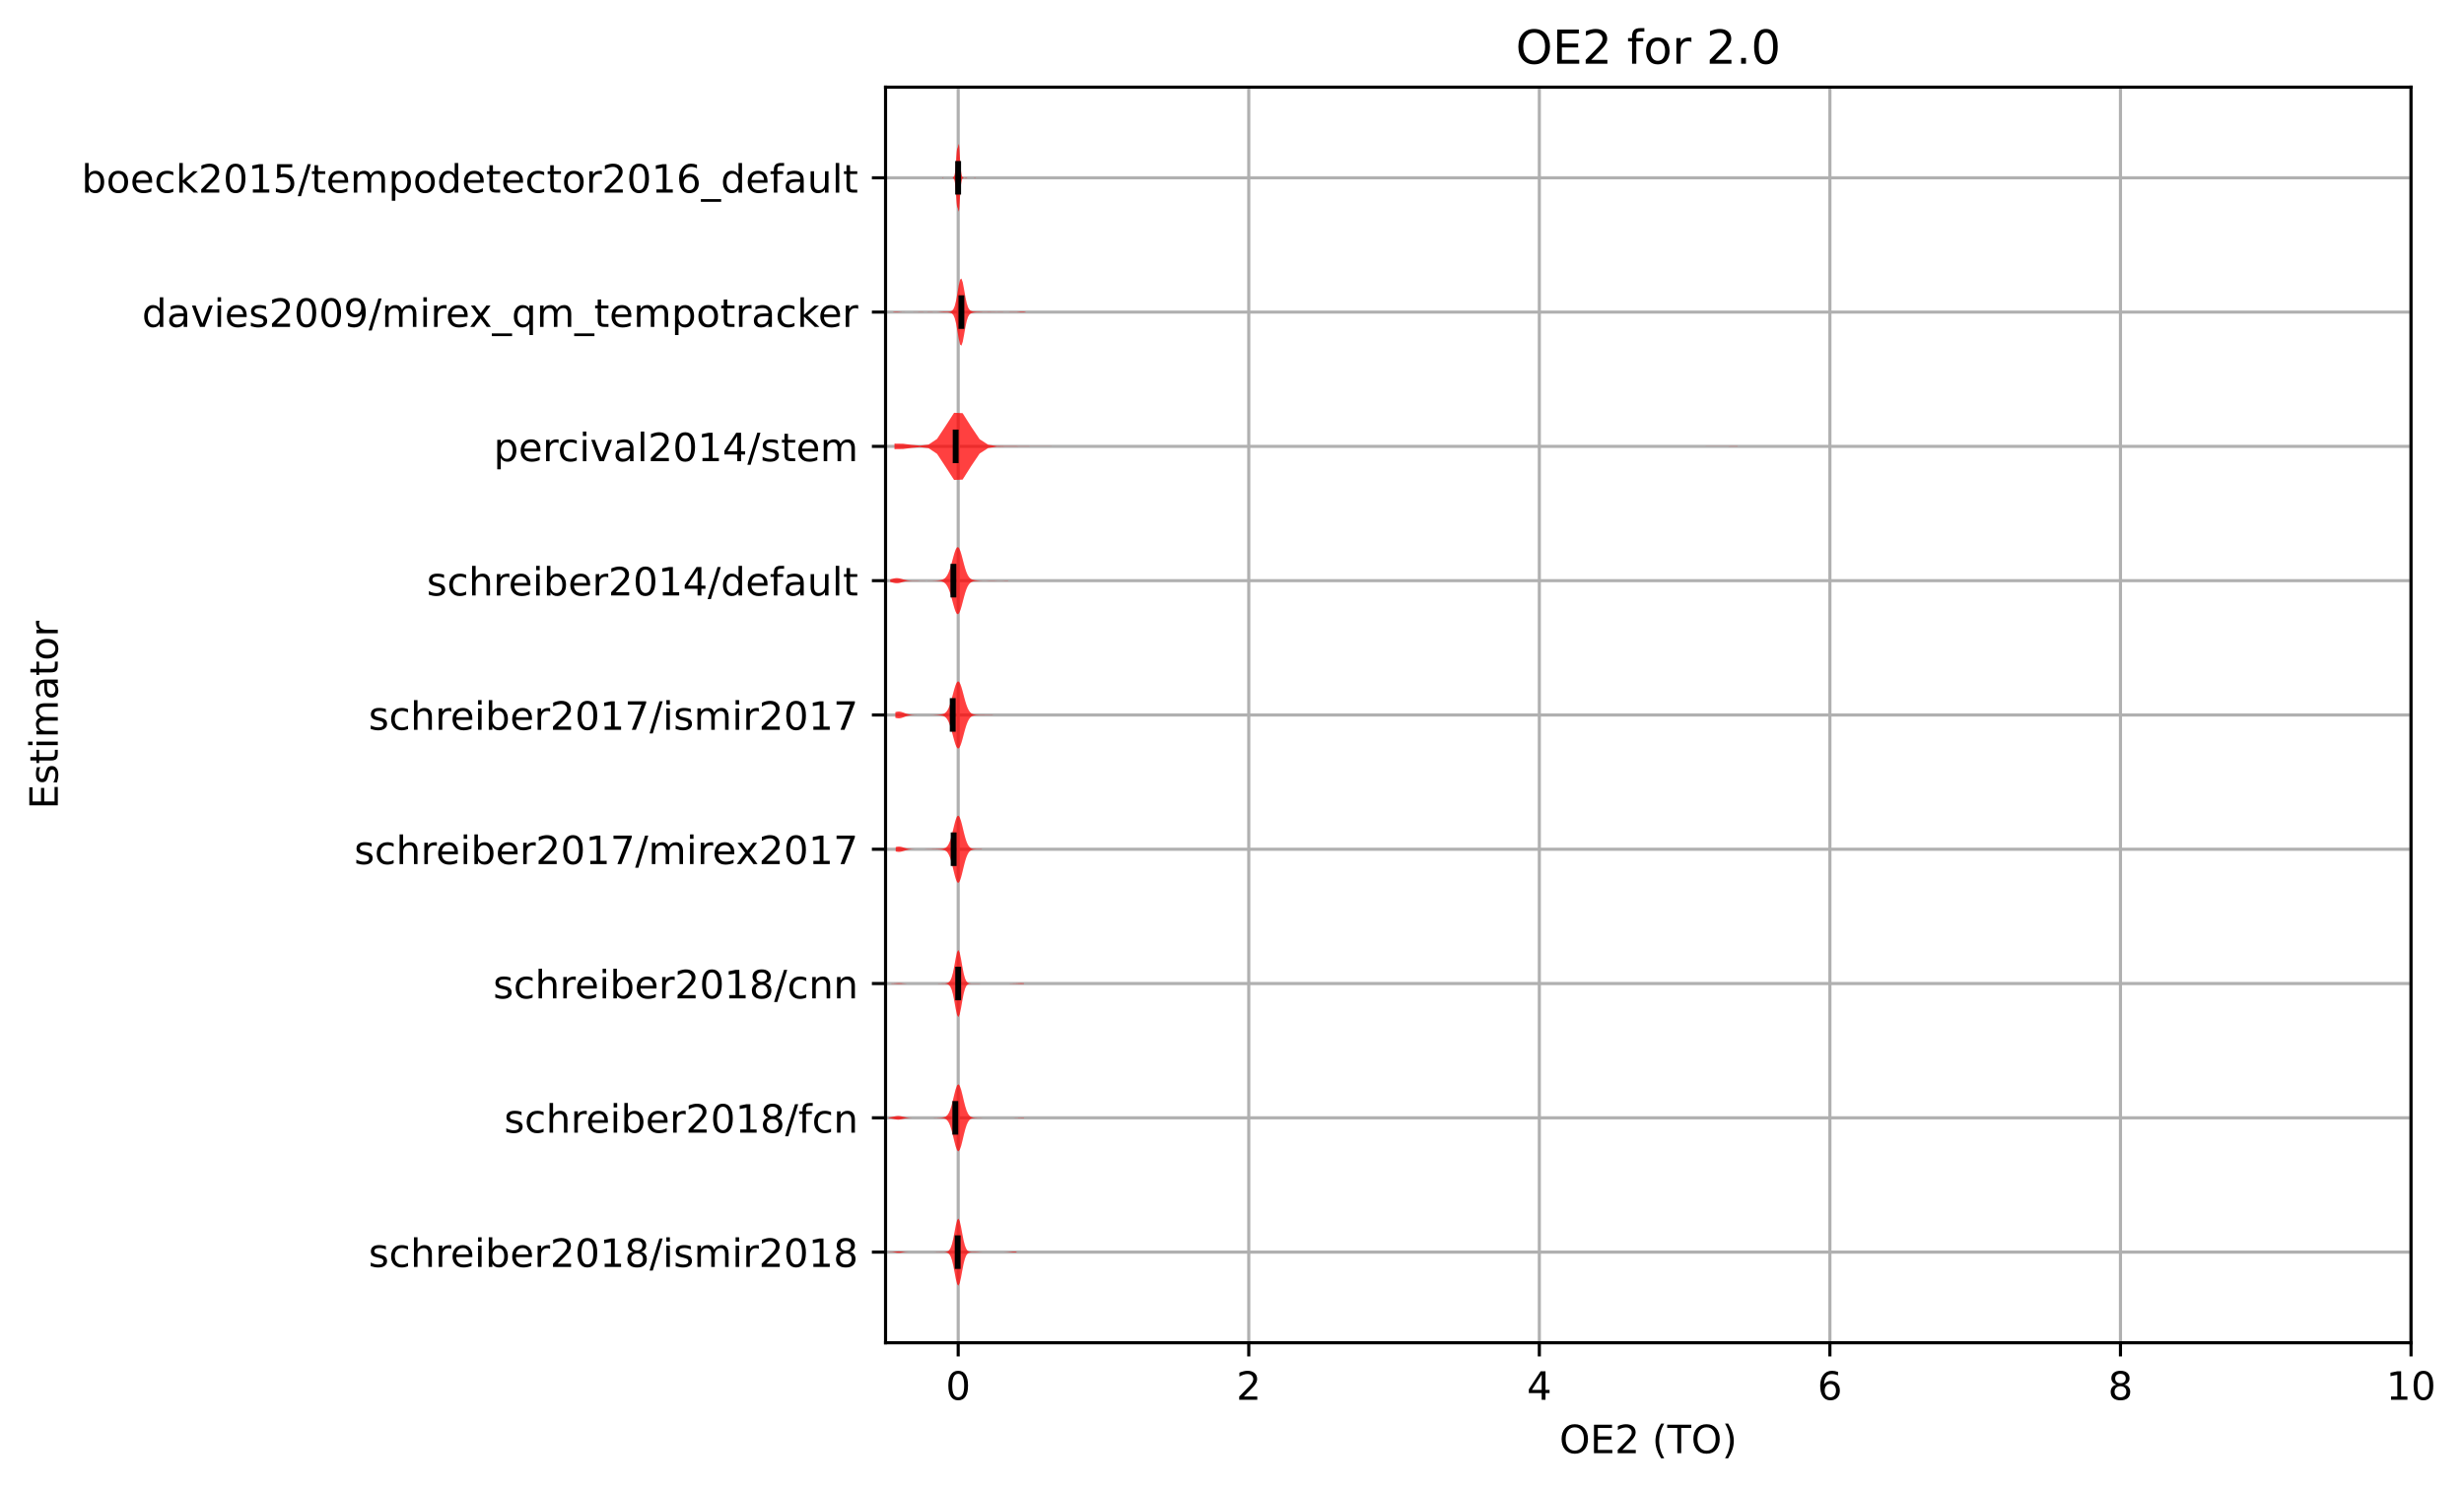 <?xml version="1.0" encoding="utf-8" standalone="no"?>
<!DOCTYPE svg PUBLIC "-//W3C//DTD SVG 1.1//EN"
  "http://www.w3.org/Graphics/SVG/1.1/DTD/svg11.dtd">
<!-- Created with matplotlib (https://matplotlib.org/) -->
<svg height="381.426pt" version="1.1" viewBox="0 0 630.909 381.426" width="630.909pt" xmlns="http://www.w3.org/2000/svg" xmlns:xlink="http://www.w3.org/1999/xlink">
 <defs>
  <style type="text/css">*{stroke-linecap:butt;stroke-linejoin:round;}</style>
 </defs>
 <g id="figure_1">
  <g id="patch_1">
   <path d="M -0 381.426 
L 630.909 381.426 
L 630.909 0 
L -0 0 
z
" style="fill:#ffffff;"/>
  </g>
  <g id="axes_1">
   <g id="patch_2">
    <path d="M 226.747 343.87 
L 617.347 343.87 
L 617.347 22.318 
L 226.747 22.318 
z
" style="fill:#ffffff;"/>
   </g>
   <g id="matplotlib.axis_1">
    <g id="xtick_1">
     <g id="line2d_1">
      <path clip-path="url(#p44b99ec926)" d="M 245.347 343.87 
L 245.347 22.318 
" style="fill:none;stroke:#b0b0b0;stroke-linecap:square;stroke-width:0.8;"/>
     </g>
     <g id="line2d_2">
      <defs>
       <path d="M 0 0 
L 0 3.5 
" id="md42a2d03bd" style="stroke:#000000;stroke-width:0.8;"/>
      </defs>
      <g>
       <use style="stroke:#000000;stroke-width:0.8;" x="245.347" xlink:href="#md42a2d03bd" y="343.87"/>
      </g>
     </g>
     <g id="text_1">
      <!-- 0 -->
      <g transform="translate(242.166 358.469)scale(0.1 -0.1)">
       <defs>
        <path d="M 31.781 66.406 
Q 24.172 66.406 20.328 58.906 
Q 16.5 51.422 16.5 36.375 
Q 16.5 21.391 20.328 13.891 
Q 24.172 6.391 31.781 6.391 
Q 39.453 6.391 43.281 13.891 
Q 47.125 21.391 47.125 36.375 
Q 47.125 51.422 43.281 58.906 
Q 39.453 66.406 31.781 66.406 
z
M 31.781 74.219 
Q 44.047 74.219 50.516 64.516 
Q 56.984 54.828 56.984 36.375 
Q 56.984 17.969 50.516 8.266 
Q 44.047 -1.422 31.781 -1.422 
Q 19.531 -1.422 13.062 8.266 
Q 6.594 17.969 6.594 36.375 
Q 6.594 54.828 13.062 64.516 
Q 19.531 74.219 31.781 74.219 
z
" id="DejaVuSans-48"/>
       </defs>
       <use xlink:href="#DejaVuSans-48"/>
      </g>
     </g>
    </g>
    <g id="xtick_2">
     <g id="line2d_3">
      <path clip-path="url(#p44b99ec926)" d="M 319.747 343.87 
L 319.747 22.318 
" style="fill:none;stroke:#b0b0b0;stroke-linecap:square;stroke-width:0.8;"/>
     </g>
     <g id="line2d_4">
      <g>
       <use style="stroke:#000000;stroke-width:0.8;" x="319.747" xlink:href="#md42a2d03bd" y="343.87"/>
      </g>
     </g>
     <g id="text_2">
      <!-- 2 -->
      <g transform="translate(316.566 358.469)scale(0.1 -0.1)">
       <defs>
        <path d="M 19.188 8.297 
L 53.609 8.297 
L 53.609 0 
L 7.328 0 
L 7.328 8.297 
Q 12.938 14.109 22.625 23.891 
Q 32.328 33.688 34.812 36.531 
Q 39.547 41.844 41.422 45.531 
Q 43.312 49.219 43.312 52.781 
Q 43.312 58.594 39.234 62.25 
Q 35.156 65.922 28.609 65.922 
Q 23.969 65.922 18.812 64.312 
Q 13.672 62.703 7.812 59.422 
L 7.812 69.391 
Q 13.766 71.781 18.938 73 
Q 24.125 74.219 28.422 74.219 
Q 39.75 74.219 46.484 68.547 
Q 53.219 62.891 53.219 53.422 
Q 53.219 48.922 51.531 44.891 
Q 49.859 40.875 45.406 35.406 
Q 44.188 33.984 37.641 27.219 
Q 31.109 20.453 19.188 8.297 
z
" id="DejaVuSans-50"/>
       </defs>
       <use xlink:href="#DejaVuSans-50"/>
      </g>
     </g>
    </g>
    <g id="xtick_3">
     <g id="line2d_5">
      <path clip-path="url(#p44b99ec926)" d="M 394.147 343.87 
L 394.147 22.318 
" style="fill:none;stroke:#b0b0b0;stroke-linecap:square;stroke-width:0.8;"/>
     </g>
     <g id="line2d_6">
      <g>
       <use style="stroke:#000000;stroke-width:0.8;" x="394.147" xlink:href="#md42a2d03bd" y="343.87"/>
      </g>
     </g>
     <g id="text_3">
      <!-- 4 -->
      <g transform="translate(390.966 358.469)scale(0.1 -0.1)">
       <defs>
        <path d="M 37.797 64.312 
L 12.891 25.391 
L 37.797 25.391 
z
M 35.203 72.906 
L 47.609 72.906 
L 47.609 25.391 
L 58.016 25.391 
L 58.016 17.188 
L 47.609 17.188 
L 47.609 0 
L 37.797 0 
L 37.797 17.188 
L 4.891 17.188 
L 4.891 26.703 
z
" id="DejaVuSans-52"/>
       </defs>
       <use xlink:href="#DejaVuSans-52"/>
      </g>
     </g>
    </g>
    <g id="xtick_4">
     <g id="line2d_7">
      <path clip-path="url(#p44b99ec926)" d="M 468.547 343.87 
L 468.547 22.318 
" style="fill:none;stroke:#b0b0b0;stroke-linecap:square;stroke-width:0.8;"/>
     </g>
     <g id="line2d_8">
      <g>
       <use style="stroke:#000000;stroke-width:0.8;" x="468.547" xlink:href="#md42a2d03bd" y="343.87"/>
      </g>
     </g>
     <g id="text_4">
      <!-- 6 -->
      <g transform="translate(465.366 358.469)scale(0.1 -0.1)">
       <defs>
        <path d="M 33.016 40.375 
Q 26.375 40.375 22.484 35.828 
Q 18.609 31.297 18.609 23.391 
Q 18.609 15.531 22.484 10.953 
Q 26.375 6.391 33.016 6.391 
Q 39.656 6.391 43.531 10.953 
Q 47.406 15.531 47.406 23.391 
Q 47.406 31.297 43.531 35.828 
Q 39.656 40.375 33.016 40.375 
z
M 52.594 71.297 
L 52.594 62.312 
Q 48.875 64.062 45.094 64.984 
Q 41.312 65.922 37.594 65.922 
Q 27.828 65.922 22.672 59.328 
Q 17.531 52.734 16.797 39.406 
Q 19.672 43.656 24.016 45.922 
Q 28.375 48.188 33.594 48.188 
Q 44.578 48.188 50.953 41.516 
Q 57.328 34.859 57.328 23.391 
Q 57.328 12.156 50.688 5.359 
Q 44.047 -1.422 33.016 -1.422 
Q 20.359 -1.422 13.672 8.266 
Q 6.984 17.969 6.984 36.375 
Q 6.984 53.656 15.188 63.938 
Q 23.391 74.219 37.203 74.219 
Q 40.922 74.219 44.703 73.484 
Q 48.484 72.75 52.594 71.297 
z
" id="DejaVuSans-54"/>
       </defs>
       <use xlink:href="#DejaVuSans-54"/>
      </g>
     </g>
    </g>
    <g id="xtick_5">
     <g id="line2d_9">
      <path clip-path="url(#p44b99ec926)" d="M 542.947 343.87 
L 542.947 22.318 
" style="fill:none;stroke:#b0b0b0;stroke-linecap:square;stroke-width:0.8;"/>
     </g>
     <g id="line2d_10">
      <g>
       <use style="stroke:#000000;stroke-width:0.8;" x="542.947" xlink:href="#md42a2d03bd" y="343.87"/>
      </g>
     </g>
     <g id="text_5">
      <!-- 8 -->
      <g transform="translate(539.766 358.469)scale(0.1 -0.1)">
       <defs>
        <path d="M 31.781 34.625 
Q 24.75 34.625 20.719 30.859 
Q 16.703 27.094 16.703 20.516 
Q 16.703 13.922 20.719 10.156 
Q 24.75 6.391 31.781 6.391 
Q 38.812 6.391 42.859 10.172 
Q 46.922 13.969 46.922 20.516 
Q 46.922 27.094 42.891 30.859 
Q 38.875 34.625 31.781 34.625 
z
M 21.922 38.812 
Q 15.578 40.375 12.031 44.719 
Q 8.5 49.078 8.5 55.328 
Q 8.5 64.062 14.719 69.141 
Q 20.953 74.219 31.781 74.219 
Q 42.672 74.219 48.875 69.141 
Q 55.078 64.062 55.078 55.328 
Q 55.078 49.078 51.531 44.719 
Q 48 40.375 41.703 38.812 
Q 48.828 37.156 52.797 32.312 
Q 56.781 27.484 56.781 20.516 
Q 56.781 9.906 50.312 4.234 
Q 43.844 -1.422 31.781 -1.422 
Q 19.734 -1.422 13.25 4.234 
Q 6.781 9.906 6.781 20.516 
Q 6.781 27.484 10.781 32.312 
Q 14.797 37.156 21.922 38.812 
z
M 18.312 54.391 
Q 18.312 48.734 21.844 45.562 
Q 25.391 42.391 31.781 42.391 
Q 38.141 42.391 41.719 45.562 
Q 45.312 48.734 45.312 54.391 
Q 45.312 60.062 41.719 63.234 
Q 38.141 66.406 31.781 66.406 
Q 25.391 66.406 21.844 63.234 
Q 18.312 60.062 18.312 54.391 
z
" id="DejaVuSans-56"/>
       </defs>
       <use xlink:href="#DejaVuSans-56"/>
      </g>
     </g>
    </g>
    <g id="xtick_6">
     <g id="line2d_11">
      <path clip-path="url(#p44b99ec926)" d="M 617.347 343.87 
L 617.347 22.318 
" style="fill:none;stroke:#b0b0b0;stroke-linecap:square;stroke-width:0.8;"/>
     </g>
     <g id="line2d_12">
      <g>
       <use style="stroke:#000000;stroke-width:0.8;" x="617.347" xlink:href="#md42a2d03bd" y="343.87"/>
      </g>
     </g>
     <g id="text_6">
      <!-- 10 -->
      <g transform="translate(610.984 358.469)scale(0.1 -0.1)">
       <defs>
        <path d="M 12.406 8.297 
L 28.516 8.297 
L 28.516 63.922 
L 10.984 60.406 
L 10.984 69.391 
L 28.422 72.906 
L 38.281 72.906 
L 38.281 8.297 
L 54.391 8.297 
L 54.391 0 
L 12.406 0 
z
" id="DejaVuSans-49"/>
       </defs>
       <use xlink:href="#DejaVuSans-49"/>
       <use x="63.623" xlink:href="#DejaVuSans-48"/>
      </g>
     </g>
    </g>
    <g id="text_7">
     <!-- OE2 (TO) -->
     <g transform="translate(399.29 372.147)scale(0.1 -0.1)">
      <defs>
       <path d="M 39.406 66.219 
Q 28.656 66.219 22.328 58.203 
Q 16.016 50.203 16.016 36.375 
Q 16.016 22.609 22.328 14.594 
Q 28.656 6.594 39.406 6.594 
Q 50.141 6.594 56.422 14.594 
Q 62.703 22.609 62.703 36.375 
Q 62.703 50.203 56.422 58.203 
Q 50.141 66.219 39.406 66.219 
z
M 39.406 74.219 
Q 54.734 74.219 63.906 63.938 
Q 73.094 53.656 73.094 36.375 
Q 73.094 19.141 63.906 8.859 
Q 54.734 -1.422 39.406 -1.422 
Q 24.031 -1.422 14.812 8.828 
Q 5.609 19.094 5.609 36.375 
Q 5.609 53.656 14.812 63.938 
Q 24.031 74.219 39.406 74.219 
z
" id="DejaVuSans-79"/>
       <path d="M 9.812 72.906 
L 55.906 72.906 
L 55.906 64.594 
L 19.672 64.594 
L 19.672 43.016 
L 54.391 43.016 
L 54.391 34.719 
L 19.672 34.719 
L 19.672 8.297 
L 56.781 8.297 
L 56.781 0 
L 9.812 0 
z
" id="DejaVuSans-69"/>
       <path id="DejaVuSans-32"/>
       <path d="M 31 75.875 
Q 24.469 64.656 21.281 53.656 
Q 18.109 42.672 18.109 31.391 
Q 18.109 20.125 21.312 9.062 
Q 24.516 -2 31 -13.188 
L 23.188 -13.188 
Q 15.875 -1.703 12.234 9.375 
Q 8.594 20.453 8.594 31.391 
Q 8.594 42.281 12.203 53.312 
Q 15.828 64.359 23.188 75.875 
z
" id="DejaVuSans-40"/>
       <path d="M -0.297 72.906 
L 61.375 72.906 
L 61.375 64.594 
L 35.5 64.594 
L 35.5 0 
L 25.594 0 
L 25.594 64.594 
L -0.297 64.594 
z
" id="DejaVuSans-84"/>
       <path d="M 8.016 75.875 
L 15.828 75.875 
Q 23.141 64.359 26.781 53.312 
Q 30.422 42.281 30.422 31.391 
Q 30.422 20.453 26.781 9.375 
Q 23.141 -1.703 15.828 -13.188 
L 8.016 -13.188 
Q 14.5 -2 17.703 9.062 
Q 20.906 20.125 20.906 31.391 
Q 20.906 42.672 17.703 53.656 
Q 14.5 64.656 8.016 75.875 
z
" id="DejaVuSans-41"/>
      </defs>
      <use xlink:href="#DejaVuSans-79"/>
      <use x="78.711" xlink:href="#DejaVuSans-69"/>
      <use x="141.895" xlink:href="#DejaVuSans-50"/>
      <use x="205.518" xlink:href="#DejaVuSans-32"/>
      <use x="237.305" xlink:href="#DejaVuSans-40"/>
      <use x="276.318" xlink:href="#DejaVuSans-84"/>
      <use x="337.402" xlink:href="#DejaVuSans-79"/>
      <use x="416.113" xlink:href="#DejaVuSans-41"/>
     </g>
    </g>
   </g>
   <g id="matplotlib.axis_2">
    <g id="ytick_1">
     <g id="line2d_13">
      <path clip-path="url(#p44b99ec926)" d="M 226.747 320.656 
L 617.347 320.656 
" style="fill:none;stroke:#b0b0b0;stroke-linecap:square;stroke-width:0.8;"/>
     </g>
     <g id="line2d_14">
      <defs>
       <path d="M 0 0 
L -3.5 0 
" id="m7855df40c0" style="stroke:#000000;stroke-width:0.8;"/>
      </defs>
      <g>
       <use style="stroke:#000000;stroke-width:0.8;" x="226.747" xlink:href="#m7855df40c0" y="320.656"/>
      </g>
     </g>
     <g id="text_8">
      <!-- schreiber2018/ismir2018 -->
      <g transform="translate(94.386 324.456)scale(0.1 -0.1)">
       <defs>
        <path d="M 44.281 53.078 
L 44.281 44.578 
Q 40.484 46.531 36.375 47.5 
Q 32.281 48.484 27.875 48.484 
Q 21.188 48.484 17.844 46.438 
Q 14.5 44.391 14.5 40.281 
Q 14.5 37.156 16.891 35.375 
Q 19.281 33.594 26.516 31.984 
L 29.594 31.297 
Q 39.156 29.25 43.188 25.516 
Q 47.219 21.781 47.219 15.094 
Q 47.219 7.469 41.188 3.016 
Q 35.156 -1.422 24.609 -1.422 
Q 20.219 -1.422 15.453 -0.562 
Q 10.688 0.297 5.422 2 
L 5.422 11.281 
Q 10.406 8.688 15.234 7.391 
Q 20.062 6.109 24.812 6.109 
Q 31.156 6.109 34.562 8.281 
Q 37.984 10.453 37.984 14.406 
Q 37.984 18.062 35.516 20.016 
Q 33.062 21.969 24.703 23.781 
L 21.578 24.516 
Q 13.234 26.266 9.516 29.906 
Q 5.812 33.547 5.812 39.891 
Q 5.812 47.609 11.281 51.797 
Q 16.75 56 26.812 56 
Q 31.781 56 36.172 55.266 
Q 40.578 54.547 44.281 53.078 
z
" id="DejaVuSans-115"/>
        <path d="M 48.781 52.594 
L 48.781 44.188 
Q 44.969 46.297 41.141 47.344 
Q 37.312 48.391 33.406 48.391 
Q 24.656 48.391 19.812 42.844 
Q 14.984 37.312 14.984 27.297 
Q 14.984 17.281 19.812 11.734 
Q 24.656 6.203 33.406 6.203 
Q 37.312 6.203 41.141 7.25 
Q 44.969 8.297 48.781 10.406 
L 48.781 2.094 
Q 45.016 0.344 40.984 -0.531 
Q 36.969 -1.422 32.422 -1.422 
Q 20.062 -1.422 12.781 6.344 
Q 5.516 14.109 5.516 27.297 
Q 5.516 40.672 12.859 48.328 
Q 20.219 56 33.016 56 
Q 37.156 56 41.109 55.141 
Q 45.062 54.297 48.781 52.594 
z
" id="DejaVuSans-99"/>
        <path d="M 54.891 33.016 
L 54.891 0 
L 45.906 0 
L 45.906 32.719 
Q 45.906 40.484 42.875 44.328 
Q 39.844 48.188 33.797 48.188 
Q 26.516 48.188 22.312 43.547 
Q 18.109 38.922 18.109 30.906 
L 18.109 0 
L 9.078 0 
L 9.078 75.984 
L 18.109 75.984 
L 18.109 46.188 
Q 21.344 51.125 25.703 53.562 
Q 30.078 56 35.797 56 
Q 45.219 56 50.047 50.172 
Q 54.891 44.344 54.891 33.016 
z
" id="DejaVuSans-104"/>
        <path d="M 41.109 46.297 
Q 39.594 47.172 37.812 47.578 
Q 36.031 48 33.891 48 
Q 26.266 48 22.188 43.047 
Q 18.109 38.094 18.109 28.812 
L 18.109 0 
L 9.078 0 
L 9.078 54.688 
L 18.109 54.688 
L 18.109 46.188 
Q 20.953 51.172 25.484 53.578 
Q 30.031 56 36.531 56 
Q 37.453 56 38.578 55.875 
Q 39.703 55.766 41.062 55.516 
z
" id="DejaVuSans-114"/>
        <path d="M 56.203 29.594 
L 56.203 25.203 
L 14.891 25.203 
Q 15.484 15.922 20.484 11.062 
Q 25.484 6.203 34.422 6.203 
Q 39.594 6.203 44.453 7.469 
Q 49.312 8.734 54.109 11.281 
L 54.109 2.781 
Q 49.266 0.734 44.188 -0.344 
Q 39.109 -1.422 33.891 -1.422 
Q 20.797 -1.422 13.156 6.188 
Q 5.516 13.812 5.516 26.812 
Q 5.516 40.234 12.766 48.109 
Q 20.016 56 32.328 56 
Q 43.359 56 49.781 48.891 
Q 56.203 41.797 56.203 29.594 
z
M 47.219 32.234 
Q 47.125 39.594 43.094 43.984 
Q 39.062 48.391 32.422 48.391 
Q 24.906 48.391 20.391 44.141 
Q 15.875 39.891 15.188 32.172 
z
" id="DejaVuSans-101"/>
        <path d="M 9.422 54.688 
L 18.406 54.688 
L 18.406 0 
L 9.422 0 
z
M 9.422 75.984 
L 18.406 75.984 
L 18.406 64.594 
L 9.422 64.594 
z
" id="DejaVuSans-105"/>
        <path d="M 48.688 27.297 
Q 48.688 37.203 44.609 42.844 
Q 40.531 48.484 33.406 48.484 
Q 26.266 48.484 22.188 42.844 
Q 18.109 37.203 18.109 27.297 
Q 18.109 17.391 22.188 11.75 
Q 26.266 6.109 33.406 6.109 
Q 40.531 6.109 44.609 11.75 
Q 48.688 17.391 48.688 27.297 
z
M 18.109 46.391 
Q 20.953 51.266 25.266 53.625 
Q 29.594 56 35.594 56 
Q 45.562 56 51.781 48.094 
Q 58.016 40.188 58.016 27.297 
Q 58.016 14.406 51.781 6.484 
Q 45.562 -1.422 35.594 -1.422 
Q 29.594 -1.422 25.266 0.953 
Q 20.953 3.328 18.109 8.203 
L 18.109 0 
L 9.078 0 
L 9.078 75.984 
L 18.109 75.984 
z
" id="DejaVuSans-98"/>
        <path d="M 25.391 72.906 
L 33.688 72.906 
L 8.297 -9.281 
L 0 -9.281 
z
" id="DejaVuSans-47"/>
        <path d="M 52 44.188 
Q 55.375 50.25 60.062 53.125 
Q 64.75 56 71.094 56 
Q 79.641 56 84.281 50.016 
Q 88.922 44.047 88.922 33.016 
L 88.922 0 
L 79.891 0 
L 79.891 32.719 
Q 79.891 40.578 77.094 44.375 
Q 74.312 48.188 68.609 48.188 
Q 61.625 48.188 57.562 43.547 
Q 53.516 38.922 53.516 30.906 
L 53.516 0 
L 44.484 0 
L 44.484 32.719 
Q 44.484 40.625 41.703 44.406 
Q 38.922 48.188 33.109 48.188 
Q 26.219 48.188 22.156 43.531 
Q 18.109 38.875 18.109 30.906 
L 18.109 0 
L 9.078 0 
L 9.078 54.688 
L 18.109 54.688 
L 18.109 46.188 
Q 21.188 51.219 25.484 53.609 
Q 29.781 56 35.688 56 
Q 41.656 56 45.828 52.969 
Q 50 49.953 52 44.188 
z
" id="DejaVuSans-109"/>
       </defs>
       <use xlink:href="#DejaVuSans-115"/>
       <use x="52.1" xlink:href="#DejaVuSans-99"/>
       <use x="107.08" xlink:href="#DejaVuSans-104"/>
       <use x="170.459" xlink:href="#DejaVuSans-114"/>
       <use x="209.322" xlink:href="#DejaVuSans-101"/>
       <use x="270.846" xlink:href="#DejaVuSans-105"/>
       <use x="298.629" xlink:href="#DejaVuSans-98"/>
       <use x="362.105" xlink:href="#DejaVuSans-101"/>
       <use x="423.629" xlink:href="#DejaVuSans-114"/>
       <use x="464.742" xlink:href="#DejaVuSans-50"/>
       <use x="528.365" xlink:href="#DejaVuSans-48"/>
       <use x="591.988" xlink:href="#DejaVuSans-49"/>
       <use x="655.611" xlink:href="#DejaVuSans-56"/>
       <use x="719.234" xlink:href="#DejaVuSans-47"/>
       <use x="752.926" xlink:href="#DejaVuSans-105"/>
       <use x="780.709" xlink:href="#DejaVuSans-115"/>
       <use x="832.809" xlink:href="#DejaVuSans-109"/>
       <use x="930.221" xlink:href="#DejaVuSans-105"/>
       <use x="958.004" xlink:href="#DejaVuSans-114"/>
       <use x="999.117" xlink:href="#DejaVuSans-50"/>
       <use x="1062.74" xlink:href="#DejaVuSans-48"/>
       <use x="1126.363" xlink:href="#DejaVuSans-49"/>
       <use x="1189.986" xlink:href="#DejaVuSans-56"/>
      </g>
     </g>
    </g>
    <g id="ytick_2">
     <g id="line2d_15">
      <path clip-path="url(#p44b99ec926)" d="M 226.747 286.266 
L 617.347 286.266 
" style="fill:none;stroke:#b0b0b0;stroke-linecap:square;stroke-width:0.8;"/>
     </g>
     <g id="line2d_16">
      <g>
       <use style="stroke:#000000;stroke-width:0.8;" x="226.747" xlink:href="#m7855df40c0" y="286.266"/>
      </g>
     </g>
     <g id="text_9">
      <!-- schreiber2018/fcn -->
      <g transform="translate(129.097 290.065)scale(0.1 -0.1)">
       <defs>
        <path d="M 37.109 75.984 
L 37.109 68.5 
L 28.516 68.5 
Q 23.688 68.5 21.797 66.547 
Q 19.922 64.594 19.922 59.516 
L 19.922 54.688 
L 34.719 54.688 
L 34.719 47.703 
L 19.922 47.703 
L 19.922 0 
L 10.891 0 
L 10.891 47.703 
L 2.297 47.703 
L 2.297 54.688 
L 10.891 54.688 
L 10.891 58.5 
Q 10.891 67.625 15.141 71.797 
Q 19.391 75.984 28.609 75.984 
z
" id="DejaVuSans-102"/>
        <path d="M 54.891 33.016 
L 54.891 0 
L 45.906 0 
L 45.906 32.719 
Q 45.906 40.484 42.875 44.328 
Q 39.844 48.188 33.797 48.188 
Q 26.516 48.188 22.312 43.547 
Q 18.109 38.922 18.109 30.906 
L 18.109 0 
L 9.078 0 
L 9.078 54.688 
L 18.109 54.688 
L 18.109 46.188 
Q 21.344 51.125 25.703 53.562 
Q 30.078 56 35.797 56 
Q 45.219 56 50.047 50.172 
Q 54.891 44.344 54.891 33.016 
z
" id="DejaVuSans-110"/>
       </defs>
       <use xlink:href="#DejaVuSans-115"/>
       <use x="52.1" xlink:href="#DejaVuSans-99"/>
       <use x="107.08" xlink:href="#DejaVuSans-104"/>
       <use x="170.459" xlink:href="#DejaVuSans-114"/>
       <use x="209.322" xlink:href="#DejaVuSans-101"/>
       <use x="270.846" xlink:href="#DejaVuSans-105"/>
       <use x="298.629" xlink:href="#DejaVuSans-98"/>
       <use x="362.105" xlink:href="#DejaVuSans-101"/>
       <use x="423.629" xlink:href="#DejaVuSans-114"/>
       <use x="464.742" xlink:href="#DejaVuSans-50"/>
       <use x="528.365" xlink:href="#DejaVuSans-48"/>
       <use x="591.988" xlink:href="#DejaVuSans-49"/>
       <use x="655.611" xlink:href="#DejaVuSans-56"/>
       <use x="719.234" xlink:href="#DejaVuSans-47"/>
       <use x="752.926" xlink:href="#DejaVuSans-102"/>
       <use x="788.131" xlink:href="#DejaVuSans-99"/>
       <use x="843.111" xlink:href="#DejaVuSans-110"/>
      </g>
     </g>
    </g>
    <g id="ytick_3">
     <g id="line2d_17">
      <path clip-path="url(#p44b99ec926)" d="M 226.747 251.875 
L 617.347 251.875 
" style="fill:none;stroke:#b0b0b0;stroke-linecap:square;stroke-width:0.8;"/>
     </g>
     <g id="line2d_18">
      <g>
       <use style="stroke:#000000;stroke-width:0.8;" x="226.747" xlink:href="#m7855df40c0" y="251.875"/>
      </g>
     </g>
     <g id="text_10">
      <!-- schreiber2018/cnn -->
      <g transform="translate(126.28 255.675)scale(0.1 -0.1)">
       <use xlink:href="#DejaVuSans-115"/>
       <use x="52.1" xlink:href="#DejaVuSans-99"/>
       <use x="107.08" xlink:href="#DejaVuSans-104"/>
       <use x="170.459" xlink:href="#DejaVuSans-114"/>
       <use x="209.322" xlink:href="#DejaVuSans-101"/>
       <use x="270.846" xlink:href="#DejaVuSans-105"/>
       <use x="298.629" xlink:href="#DejaVuSans-98"/>
       <use x="362.105" xlink:href="#DejaVuSans-101"/>
       <use x="423.629" xlink:href="#DejaVuSans-114"/>
       <use x="464.742" xlink:href="#DejaVuSans-50"/>
       <use x="528.365" xlink:href="#DejaVuSans-48"/>
       <use x="591.988" xlink:href="#DejaVuSans-49"/>
       <use x="655.611" xlink:href="#DejaVuSans-56"/>
       <use x="719.234" xlink:href="#DejaVuSans-47"/>
       <use x="752.926" xlink:href="#DejaVuSans-99"/>
       <use x="807.906" xlink:href="#DejaVuSans-110"/>
       <use x="871.285" xlink:href="#DejaVuSans-110"/>
      </g>
     </g>
    </g>
    <g id="ytick_4">
     <g id="line2d_19">
      <path clip-path="url(#p44b99ec926)" d="M 226.747 217.485 
L 617.347 217.485 
" style="fill:none;stroke:#b0b0b0;stroke-linecap:square;stroke-width:0.8;"/>
     </g>
     <g id="line2d_20">
      <g>
       <use style="stroke:#000000;stroke-width:0.8;" x="226.747" xlink:href="#m7855df40c0" y="217.485"/>
      </g>
     </g>
     <g id="text_11">
      <!-- schreiber2017/mirex2017 -->
      <g transform="translate(90.702 221.284)scale(0.1 -0.1)">
       <defs>
        <path d="M 8.203 72.906 
L 55.078 72.906 
L 55.078 68.703 
L 28.609 0 
L 18.312 0 
L 43.219 64.594 
L 8.203 64.594 
z
" id="DejaVuSans-55"/>
        <path d="M 54.891 54.688 
L 35.109 28.078 
L 55.906 0 
L 45.312 0 
L 29.391 21.484 
L 13.484 0 
L 2.875 0 
L 24.125 28.609 
L 4.688 54.688 
L 15.281 54.688 
L 29.781 35.203 
L 44.281 54.688 
z
" id="DejaVuSans-120"/>
       </defs>
       <use xlink:href="#DejaVuSans-115"/>
       <use x="52.1" xlink:href="#DejaVuSans-99"/>
       <use x="107.08" xlink:href="#DejaVuSans-104"/>
       <use x="170.459" xlink:href="#DejaVuSans-114"/>
       <use x="209.322" xlink:href="#DejaVuSans-101"/>
       <use x="270.846" xlink:href="#DejaVuSans-105"/>
       <use x="298.629" xlink:href="#DejaVuSans-98"/>
       <use x="362.105" xlink:href="#DejaVuSans-101"/>
       <use x="423.629" xlink:href="#DejaVuSans-114"/>
       <use x="464.742" xlink:href="#DejaVuSans-50"/>
       <use x="528.365" xlink:href="#DejaVuSans-48"/>
       <use x="591.988" xlink:href="#DejaVuSans-49"/>
       <use x="655.611" xlink:href="#DejaVuSans-55"/>
       <use x="719.234" xlink:href="#DejaVuSans-47"/>
       <use x="752.926" xlink:href="#DejaVuSans-109"/>
       <use x="850.338" xlink:href="#DejaVuSans-105"/>
       <use x="878.121" xlink:href="#DejaVuSans-114"/>
       <use x="916.984" xlink:href="#DejaVuSans-101"/>
       <use x="976.758" xlink:href="#DejaVuSans-120"/>
       <use x="1035.938" xlink:href="#DejaVuSans-50"/>
       <use x="1099.561" xlink:href="#DejaVuSans-48"/>
       <use x="1163.184" xlink:href="#DejaVuSans-49"/>
       <use x="1226.807" xlink:href="#DejaVuSans-55"/>
      </g>
     </g>
    </g>
    <g id="ytick_5">
     <g id="line2d_21">
      <path clip-path="url(#p44b99ec926)" d="M 226.747 183.094 
L 617.347 183.094 
" style="fill:none;stroke:#b0b0b0;stroke-linecap:square;stroke-width:0.8;"/>
     </g>
     <g id="line2d_22">
      <g>
       <use style="stroke:#000000;stroke-width:0.8;" x="226.747" xlink:href="#m7855df40c0" y="183.094"/>
      </g>
     </g>
     <g id="text_12">
      <!-- schreiber2017/ismir2017 -->
      <g transform="translate(94.386 186.893)scale(0.1 -0.1)">
       <use xlink:href="#DejaVuSans-115"/>
       <use x="52.1" xlink:href="#DejaVuSans-99"/>
       <use x="107.08" xlink:href="#DejaVuSans-104"/>
       <use x="170.459" xlink:href="#DejaVuSans-114"/>
       <use x="209.322" xlink:href="#DejaVuSans-101"/>
       <use x="270.846" xlink:href="#DejaVuSans-105"/>
       <use x="298.629" xlink:href="#DejaVuSans-98"/>
       <use x="362.105" xlink:href="#DejaVuSans-101"/>
       <use x="423.629" xlink:href="#DejaVuSans-114"/>
       <use x="464.742" xlink:href="#DejaVuSans-50"/>
       <use x="528.365" xlink:href="#DejaVuSans-48"/>
       <use x="591.988" xlink:href="#DejaVuSans-49"/>
       <use x="655.611" xlink:href="#DejaVuSans-55"/>
       <use x="719.234" xlink:href="#DejaVuSans-47"/>
       <use x="752.926" xlink:href="#DejaVuSans-105"/>
       <use x="780.709" xlink:href="#DejaVuSans-115"/>
       <use x="832.809" xlink:href="#DejaVuSans-109"/>
       <use x="930.221" xlink:href="#DejaVuSans-105"/>
       <use x="958.004" xlink:href="#DejaVuSans-114"/>
       <use x="999.117" xlink:href="#DejaVuSans-50"/>
       <use x="1062.74" xlink:href="#DejaVuSans-48"/>
       <use x="1126.363" xlink:href="#DejaVuSans-49"/>
       <use x="1189.986" xlink:href="#DejaVuSans-55"/>
      </g>
     </g>
    </g>
    <g id="ytick_6">
     <g id="line2d_23">
      <path clip-path="url(#p44b99ec926)" d="M 226.747 148.704 
L 617.347 148.704 
" style="fill:none;stroke:#b0b0b0;stroke-linecap:square;stroke-width:0.8;"/>
     </g>
     <g id="line2d_24">
      <g>
       <use style="stroke:#000000;stroke-width:0.8;" x="226.747" xlink:href="#m7855df40c0" y="148.704"/>
      </g>
     </g>
     <g id="text_13">
      <!-- schreiber2014/default -->
      <g transform="translate(109.267 152.503)scale(0.1 -0.1)">
       <defs>
        <path d="M 45.406 46.391 
L 45.406 75.984 
L 54.391 75.984 
L 54.391 0 
L 45.406 0 
L 45.406 8.203 
Q 42.578 3.328 38.25 0.953 
Q 33.938 -1.422 27.875 -1.422 
Q 17.969 -1.422 11.734 6.484 
Q 5.516 14.406 5.516 27.297 
Q 5.516 40.188 11.734 48.094 
Q 17.969 56 27.875 56 
Q 33.938 56 38.25 53.625 
Q 42.578 51.266 45.406 46.391 
z
M 14.797 27.297 
Q 14.797 17.391 18.875 11.75 
Q 22.953 6.109 30.078 6.109 
Q 37.203 6.109 41.297 11.75 
Q 45.406 17.391 45.406 27.297 
Q 45.406 37.203 41.297 42.844 
Q 37.203 48.484 30.078 48.484 
Q 22.953 48.484 18.875 42.844 
Q 14.797 37.203 14.797 27.297 
z
" id="DejaVuSans-100"/>
        <path d="M 34.281 27.484 
Q 23.391 27.484 19.188 25 
Q 14.984 22.516 14.984 16.5 
Q 14.984 11.719 18.141 8.906 
Q 21.297 6.109 26.703 6.109 
Q 34.188 6.109 38.703 11.406 
Q 43.219 16.703 43.219 25.484 
L 43.219 27.484 
z
M 52.203 31.203 
L 52.203 0 
L 43.219 0 
L 43.219 8.297 
Q 40.141 3.328 35.547 0.953 
Q 30.953 -1.422 24.312 -1.422 
Q 15.922 -1.422 10.953 3.297 
Q 6 8.016 6 15.922 
Q 6 25.141 12.172 29.828 
Q 18.359 34.516 30.609 34.516 
L 43.219 34.516 
L 43.219 35.406 
Q 43.219 41.609 39.141 45 
Q 35.062 48.391 27.688 48.391 
Q 23 48.391 18.547 47.266 
Q 14.109 46.141 10.016 43.891 
L 10.016 52.203 
Q 14.938 54.109 19.578 55.047 
Q 24.219 56 28.609 56 
Q 40.484 56 46.344 49.844 
Q 52.203 43.703 52.203 31.203 
z
" id="DejaVuSans-97"/>
        <path d="M 8.5 21.578 
L 8.5 54.688 
L 17.484 54.688 
L 17.484 21.922 
Q 17.484 14.156 20.5 10.266 
Q 23.531 6.391 29.594 6.391 
Q 36.859 6.391 41.078 11.031 
Q 45.312 15.672 45.312 23.688 
L 45.312 54.688 
L 54.297 54.688 
L 54.297 0 
L 45.312 0 
L 45.312 8.406 
Q 42.047 3.422 37.719 1 
Q 33.406 -1.422 27.688 -1.422 
Q 18.266 -1.422 13.375 4.438 
Q 8.5 10.297 8.5 21.578 
z
M 31.109 56 
z
" id="DejaVuSans-117"/>
        <path d="M 9.422 75.984 
L 18.406 75.984 
L 18.406 0 
L 9.422 0 
z
" id="DejaVuSans-108"/>
        <path d="M 18.312 70.219 
L 18.312 54.688 
L 36.812 54.688 
L 36.812 47.703 
L 18.312 47.703 
L 18.312 18.016 
Q 18.312 11.328 20.141 9.422 
Q 21.969 7.516 27.594 7.516 
L 36.812 7.516 
L 36.812 0 
L 27.594 0 
Q 17.188 0 13.234 3.875 
Q 9.281 7.766 9.281 18.016 
L 9.281 47.703 
L 2.688 47.703 
L 2.688 54.688 
L 9.281 54.688 
L 9.281 70.219 
z
" id="DejaVuSans-116"/>
       </defs>
       <use xlink:href="#DejaVuSans-115"/>
       <use x="52.1" xlink:href="#DejaVuSans-99"/>
       <use x="107.08" xlink:href="#DejaVuSans-104"/>
       <use x="170.459" xlink:href="#DejaVuSans-114"/>
       <use x="209.322" xlink:href="#DejaVuSans-101"/>
       <use x="270.846" xlink:href="#DejaVuSans-105"/>
       <use x="298.629" xlink:href="#DejaVuSans-98"/>
       <use x="362.105" xlink:href="#DejaVuSans-101"/>
       <use x="423.629" xlink:href="#DejaVuSans-114"/>
       <use x="464.742" xlink:href="#DejaVuSans-50"/>
       <use x="528.365" xlink:href="#DejaVuSans-48"/>
       <use x="591.988" xlink:href="#DejaVuSans-49"/>
       <use x="655.611" xlink:href="#DejaVuSans-52"/>
       <use x="719.234" xlink:href="#DejaVuSans-47"/>
       <use x="752.926" xlink:href="#DejaVuSans-100"/>
       <use x="816.402" xlink:href="#DejaVuSans-101"/>
       <use x="877.926" xlink:href="#DejaVuSans-102"/>
       <use x="913.131" xlink:href="#DejaVuSans-97"/>
       <use x="974.41" xlink:href="#DejaVuSans-117"/>
       <use x="1037.789" xlink:href="#DejaVuSans-108"/>
       <use x="1065.572" xlink:href="#DejaVuSans-116"/>
      </g>
     </g>
    </g>
    <g id="ytick_7">
     <g id="line2d_25">
      <path clip-path="url(#p44b99ec926)" d="M 226.747 114.313 
L 617.347 114.313 
" style="fill:none;stroke:#b0b0b0;stroke-linecap:square;stroke-width:0.8;"/>
     </g>
     <g id="line2d_26">
      <g>
       <use style="stroke:#000000;stroke-width:0.8;" x="226.747" xlink:href="#m7855df40c0" y="114.313"/>
      </g>
     </g>
     <g id="text_14">
      <!-- percival2014/stem -->
      <g transform="translate(126.416 118.112)scale(0.1 -0.1)">
       <defs>
        <path d="M 18.109 8.203 
L 18.109 -20.797 
L 9.078 -20.797 
L 9.078 54.688 
L 18.109 54.688 
L 18.109 46.391 
Q 20.953 51.266 25.266 53.625 
Q 29.594 56 35.594 56 
Q 45.562 56 51.781 48.094 
Q 58.016 40.188 58.016 27.297 
Q 58.016 14.406 51.781 6.484 
Q 45.562 -1.422 35.594 -1.422 
Q 29.594 -1.422 25.266 0.953 
Q 20.953 3.328 18.109 8.203 
z
M 48.688 27.297 
Q 48.688 37.203 44.609 42.844 
Q 40.531 48.484 33.406 48.484 
Q 26.266 48.484 22.188 42.844 
Q 18.109 37.203 18.109 27.297 
Q 18.109 17.391 22.188 11.75 
Q 26.266 6.109 33.406 6.109 
Q 40.531 6.109 44.609 11.75 
Q 48.688 17.391 48.688 27.297 
z
" id="DejaVuSans-112"/>
        <path d="M 2.984 54.688 
L 12.5 54.688 
L 29.594 8.797 
L 46.688 54.688 
L 56.203 54.688 
L 35.688 0 
L 23.484 0 
z
" id="DejaVuSans-118"/>
       </defs>
       <use xlink:href="#DejaVuSans-112"/>
       <use x="63.477" xlink:href="#DejaVuSans-101"/>
       <use x="125" xlink:href="#DejaVuSans-114"/>
       <use x="163.863" xlink:href="#DejaVuSans-99"/>
       <use x="218.844" xlink:href="#DejaVuSans-105"/>
       <use x="246.627" xlink:href="#DejaVuSans-118"/>
       <use x="305.807" xlink:href="#DejaVuSans-97"/>
       <use x="367.086" xlink:href="#DejaVuSans-108"/>
       <use x="394.869" xlink:href="#DejaVuSans-50"/>
       <use x="458.492" xlink:href="#DejaVuSans-48"/>
       <use x="522.115" xlink:href="#DejaVuSans-49"/>
       <use x="585.738" xlink:href="#DejaVuSans-52"/>
       <use x="649.361" xlink:href="#DejaVuSans-47"/>
       <use x="683.053" xlink:href="#DejaVuSans-115"/>
       <use x="735.152" xlink:href="#DejaVuSans-116"/>
       <use x="774.361" xlink:href="#DejaVuSans-101"/>
       <use x="835.885" xlink:href="#DejaVuSans-109"/>
      </g>
     </g>
    </g>
    <g id="ytick_8">
     <g id="line2d_27">
      <path clip-path="url(#p44b99ec926)" d="M 226.747 79.922 
L 617.347 79.922 
" style="fill:none;stroke:#b0b0b0;stroke-linecap:square;stroke-width:0.8;"/>
     </g>
     <g id="line2d_28">
      <g>
       <use style="stroke:#000000;stroke-width:0.8;" x="226.747" xlink:href="#m7855df40c0" y="79.922"/>
      </g>
     </g>
     <g id="text_15">
      <!-- davies2009/mirex_qm_tempotracker -->
      <g transform="translate(36.37 83.722)scale(0.1 -0.1)">
       <defs>
        <path d="M 10.984 1.516 
L 10.984 10.5 
Q 14.703 8.734 18.5 7.812 
Q 22.312 6.891 25.984 6.891 
Q 35.75 6.891 40.891 13.453 
Q 46.047 20.016 46.781 33.406 
Q 43.953 29.203 39.594 26.953 
Q 35.25 24.703 29.984 24.703 
Q 19.047 24.703 12.672 31.312 
Q 6.297 37.938 6.297 49.422 
Q 6.297 60.641 12.938 67.422 
Q 19.578 74.219 30.609 74.219 
Q 43.266 74.219 49.922 64.516 
Q 56.594 54.828 56.594 36.375 
Q 56.594 19.141 48.406 8.859 
Q 40.234 -1.422 26.422 -1.422 
Q 22.703 -1.422 18.891 -0.688 
Q 15.094 0.047 10.984 1.516 
z
M 30.609 32.422 
Q 37.25 32.422 41.125 36.953 
Q 45.016 41.5 45.016 49.422 
Q 45.016 57.281 41.125 61.844 
Q 37.25 66.406 30.609 66.406 
Q 23.969 66.406 20.094 61.844 
Q 16.219 57.281 16.219 49.422 
Q 16.219 41.5 20.094 36.953 
Q 23.969 32.422 30.609 32.422 
z
" id="DejaVuSans-57"/>
        <path d="M 50.984 -16.609 
L 50.984 -23.578 
L -0.984 -23.578 
L -0.984 -16.609 
z
" id="DejaVuSans-95"/>
        <path d="M 14.797 27.297 
Q 14.797 17.391 18.875 11.75 
Q 22.953 6.109 30.078 6.109 
Q 37.203 6.109 41.297 11.75 
Q 45.406 17.391 45.406 27.297 
Q 45.406 37.203 41.297 42.844 
Q 37.203 48.484 30.078 48.484 
Q 22.953 48.484 18.875 42.844 
Q 14.797 37.203 14.797 27.297 
z
M 45.406 8.203 
Q 42.578 3.328 38.25 0.953 
Q 33.938 -1.422 27.875 -1.422 
Q 17.969 -1.422 11.734 6.484 
Q 5.516 14.406 5.516 27.297 
Q 5.516 40.188 11.734 48.094 
Q 17.969 56 27.875 56 
Q 33.938 56 38.25 53.625 
Q 42.578 51.266 45.406 46.391 
L 45.406 54.688 
L 54.391 54.688 
L 54.391 -20.797 
L 45.406 -20.797 
z
" id="DejaVuSans-113"/>
        <path d="M 30.609 48.391 
Q 23.391 48.391 19.188 42.75 
Q 14.984 37.109 14.984 27.297 
Q 14.984 17.484 19.156 11.844 
Q 23.344 6.203 30.609 6.203 
Q 37.797 6.203 41.984 11.859 
Q 46.188 17.531 46.188 27.297 
Q 46.188 37.016 41.984 42.703 
Q 37.797 48.391 30.609 48.391 
z
M 30.609 56 
Q 42.328 56 49.016 48.375 
Q 55.719 40.766 55.719 27.297 
Q 55.719 13.875 49.016 6.219 
Q 42.328 -1.422 30.609 -1.422 
Q 18.844 -1.422 12.172 6.219 
Q 5.516 13.875 5.516 27.297 
Q 5.516 40.766 12.172 48.375 
Q 18.844 56 30.609 56 
z
" id="DejaVuSans-111"/>
        <path d="M 9.078 75.984 
L 18.109 75.984 
L 18.109 31.109 
L 44.922 54.688 
L 56.391 54.688 
L 27.391 29.109 
L 57.625 0 
L 45.906 0 
L 18.109 26.703 
L 18.109 0 
L 9.078 0 
z
" id="DejaVuSans-107"/>
       </defs>
       <use xlink:href="#DejaVuSans-100"/>
       <use x="63.477" xlink:href="#DejaVuSans-97"/>
       <use x="124.756" xlink:href="#DejaVuSans-118"/>
       <use x="183.936" xlink:href="#DejaVuSans-105"/>
       <use x="211.719" xlink:href="#DejaVuSans-101"/>
       <use x="273.242" xlink:href="#DejaVuSans-115"/>
       <use x="325.342" xlink:href="#DejaVuSans-50"/>
       <use x="388.965" xlink:href="#DejaVuSans-48"/>
       <use x="452.588" xlink:href="#DejaVuSans-48"/>
       <use x="516.211" xlink:href="#DejaVuSans-57"/>
       <use x="579.834" xlink:href="#DejaVuSans-47"/>
       <use x="613.525" xlink:href="#DejaVuSans-109"/>
       <use x="710.938" xlink:href="#DejaVuSans-105"/>
       <use x="738.721" xlink:href="#DejaVuSans-114"/>
       <use x="777.584" xlink:href="#DejaVuSans-101"/>
       <use x="837.357" xlink:href="#DejaVuSans-120"/>
       <use x="896.537" xlink:href="#DejaVuSans-95"/>
       <use x="946.537" xlink:href="#DejaVuSans-113"/>
       <use x="1010.014" xlink:href="#DejaVuSans-109"/>
       <use x="1107.426" xlink:href="#DejaVuSans-95"/>
       <use x="1157.426" xlink:href="#DejaVuSans-116"/>
       <use x="1196.635" xlink:href="#DejaVuSans-101"/>
       <use x="1258.158" xlink:href="#DejaVuSans-109"/>
       <use x="1355.57" xlink:href="#DejaVuSans-112"/>
       <use x="1419.047" xlink:href="#DejaVuSans-111"/>
       <use x="1480.229" xlink:href="#DejaVuSans-116"/>
       <use x="1519.438" xlink:href="#DejaVuSans-114"/>
       <use x="1560.551" xlink:href="#DejaVuSans-97"/>
       <use x="1621.83" xlink:href="#DejaVuSans-99"/>
       <use x="1676.811" xlink:href="#DejaVuSans-107"/>
       <use x="1731.096" xlink:href="#DejaVuSans-101"/>
       <use x="1792.619" xlink:href="#DejaVuSans-114"/>
      </g>
     </g>
    </g>
    <g id="ytick_9">
     <g id="line2d_29">
      <path clip-path="url(#p44b99ec926)" d="M 226.747 45.532 
L 617.347 45.532 
" style="fill:none;stroke:#b0b0b0;stroke-linecap:square;stroke-width:0.8;"/>
     </g>
     <g id="line2d_30">
      <g>
       <use style="stroke:#000000;stroke-width:0.8;" x="226.747" xlink:href="#m7855df40c0" y="45.532"/>
      </g>
     </g>
     <g id="text_16">
      <!-- boeck2015/tempodetector2016_default -->
      <g transform="translate(20.878 49.331)scale(0.1 -0.1)">
       <defs>
        <path d="M 10.797 72.906 
L 49.516 72.906 
L 49.516 64.594 
L 19.828 64.594 
L 19.828 46.734 
Q 21.969 47.469 24.109 47.828 
Q 26.266 48.188 28.422 48.188 
Q 40.625 48.188 47.75 41.5 
Q 54.891 34.812 54.891 23.391 
Q 54.891 11.625 47.562 5.094 
Q 40.234 -1.422 26.906 -1.422 
Q 22.312 -1.422 17.547 -0.641 
Q 12.797 0.141 7.719 1.703 
L 7.719 11.625 
Q 12.109 9.234 16.797 8.062 
Q 21.484 6.891 26.703 6.891 
Q 35.156 6.891 40.078 11.328 
Q 45.016 15.766 45.016 23.391 
Q 45.016 31 40.078 35.438 
Q 35.156 39.891 26.703 39.891 
Q 22.75 39.891 18.812 39.016 
Q 14.891 38.141 10.797 36.281 
z
" id="DejaVuSans-53"/>
       </defs>
       <use xlink:href="#DejaVuSans-98"/>
       <use x="63.477" xlink:href="#DejaVuSans-111"/>
       <use x="124.658" xlink:href="#DejaVuSans-101"/>
       <use x="186.182" xlink:href="#DejaVuSans-99"/>
       <use x="241.162" xlink:href="#DejaVuSans-107"/>
       <use x="299.072" xlink:href="#DejaVuSans-50"/>
       <use x="362.695" xlink:href="#DejaVuSans-48"/>
       <use x="426.318" xlink:href="#DejaVuSans-49"/>
       <use x="489.941" xlink:href="#DejaVuSans-53"/>
       <use x="553.564" xlink:href="#DejaVuSans-47"/>
       <use x="587.256" xlink:href="#DejaVuSans-116"/>
       <use x="626.465" xlink:href="#DejaVuSans-101"/>
       <use x="687.988" xlink:href="#DejaVuSans-109"/>
       <use x="785.4" xlink:href="#DejaVuSans-112"/>
       <use x="848.877" xlink:href="#DejaVuSans-111"/>
       <use x="910.059" xlink:href="#DejaVuSans-100"/>
       <use x="973.535" xlink:href="#DejaVuSans-101"/>
       <use x="1035.059" xlink:href="#DejaVuSans-116"/>
       <use x="1074.268" xlink:href="#DejaVuSans-101"/>
       <use x="1135.791" xlink:href="#DejaVuSans-99"/>
       <use x="1190.771" xlink:href="#DejaVuSans-116"/>
       <use x="1229.98" xlink:href="#DejaVuSans-111"/>
       <use x="1291.162" xlink:href="#DejaVuSans-114"/>
       <use x="1332.275" xlink:href="#DejaVuSans-50"/>
       <use x="1395.898" xlink:href="#DejaVuSans-48"/>
       <use x="1459.521" xlink:href="#DejaVuSans-49"/>
       <use x="1523.145" xlink:href="#DejaVuSans-54"/>
       <use x="1586.768" xlink:href="#DejaVuSans-95"/>
       <use x="1636.768" xlink:href="#DejaVuSans-100"/>
       <use x="1700.244" xlink:href="#DejaVuSans-101"/>
       <use x="1761.768" xlink:href="#DejaVuSans-102"/>
       <use x="1796.973" xlink:href="#DejaVuSans-97"/>
       <use x="1858.252" xlink:href="#DejaVuSans-117"/>
       <use x="1921.631" xlink:href="#DejaVuSans-108"/>
       <use x="1949.414" xlink:href="#DejaVuSans-116"/>
      </g>
     </g>
    </g>
    <g id="text_17">
     <!-- Estimator -->
     <g transform="translate(14.798 207.217)rotate(-90)scale(0.1 -0.1)">
      <use xlink:href="#DejaVuSans-69"/>
      <use x="63.184" xlink:href="#DejaVuSans-115"/>
      <use x="115.283" xlink:href="#DejaVuSans-116"/>
      <use x="154.492" xlink:href="#DejaVuSans-105"/>
      <use x="182.275" xlink:href="#DejaVuSans-109"/>
      <use x="279.688" xlink:href="#DejaVuSans-97"/>
      <use x="340.967" xlink:href="#DejaVuSans-116"/>
      <use x="380.176" xlink:href="#DejaVuSans-111"/>
      <use x="441.357" xlink:href="#DejaVuSans-114"/>
     </g>
    </g>
   </g>
   <g id="PolyCollection_1">
    <path clip-path="url(#p44b99ec926)" d="M 227.553 320.631 
L 227.553 320.682 
L 227.884 320.683 
L 228.214 320.687 
L 228.545 320.699 
L 228.876 320.723 
L 229.206 320.758 
L 229.537 320.795 
L 229.867 320.82 
L 230.198 320.825 
L 230.529 320.807 
L 230.859 320.774 
L 231.19 320.738 
L 231.52 320.706 
L 231.851 320.683 
L 232.182 320.669 
L 232.512 320.662 
L 232.843 320.658 
L 233.173 320.657 
L 233.504 320.657 
L 233.835 320.657 
L 234.165 320.656 
L 234.496 320.656 
L 234.826 320.656 
L 235.157 320.656 
L 235.488 320.656 
L 235.818 320.656 
L 236.149 320.656 
L 236.48 320.656 
L 236.81 320.656 
L 237.141 320.656 
L 237.471 320.656 
L 237.802 320.657 
L 238.133 320.657 
L 238.463 320.657 
L 238.794 320.658 
L 239.124 320.659 
L 239.455 320.663 
L 239.786 320.668 
L 240.116 320.673 
L 240.447 320.678 
L 240.777 320.68 
L 241.108 320.679 
L 241.439 320.678 
L 241.769 320.683 
L 242.1 320.706 
L 242.43 320.77 
L 242.761 320.917 
L 243.092 321.221 
L 243.422 321.786 
L 243.753 322.729 
L 244.083 324.108 
L 244.414 325.825 
L 244.745 327.565 
L 245.075 328.853 
L 245.406 329.254 
L 245.736 328.613 
L 246.067 327.152 
L 246.398 325.341 
L 246.728 323.652 
L 247.059 322.366 
L 247.389 321.536 
L 247.72 321.074 
L 248.051 320.848 
L 248.381 320.751 
L 248.712 320.715 
L 249.042 320.706 
L 249.373 320.705 
L 249.704 320.704 
L 250.034 320.699 
L 250.365 320.689 
L 250.695 320.678 
L 251.026 320.668 
L 251.357 320.662 
L 251.687 320.659 
L 252.018 320.657 
L 252.348 320.657 
L 252.679 320.657 
L 253.01 320.656 
L 253.34 320.656 
L 253.671 320.656 
L 254.001 320.656 
L 254.332 320.656 
L 254.663 320.656 
L 254.993 320.656 
L 255.324 320.656 
L 255.654 320.656 
L 255.985 320.657 
L 256.316 320.657 
L 256.646 320.657 
L 256.977 320.659 
L 257.307 320.663 
L 257.638 320.669 
L 257.969 320.679 
L 258.299 320.692 
L 258.63 320.708 
L 258.96 320.725 
L 259.291 320.74 
L 259.622 320.749 
L 259.952 320.749 
L 260.283 320.738 
L 260.283 320.575 
L 260.283 320.575 
L 259.952 320.564 
L 259.622 320.563 
L 259.291 320.572 
L 258.96 320.587 
L 258.63 320.605 
L 258.299 320.621 
L 257.969 320.634 
L 257.638 320.644 
L 257.307 320.65 
L 256.977 320.654 
L 256.646 320.656 
L 256.316 320.656 
L 255.985 320.656 
L 255.654 320.656 
L 255.324 320.656 
L 254.993 320.656 
L 254.663 320.656 
L 254.332 320.656 
L 254.001 320.656 
L 253.671 320.656 
L 253.34 320.656 
L 253.01 320.656 
L 252.679 320.656 
L 252.348 320.656 
L 252.018 320.656 
L 251.687 320.654 
L 251.357 320.651 
L 251.026 320.645 
L 250.695 320.635 
L 250.365 320.624 
L 250.034 320.614 
L 249.704 320.609 
L 249.373 320.608 
L 249.042 320.607 
L 248.712 320.598 
L 248.381 320.562 
L 248.051 320.465 
L 247.72 320.239 
L 247.389 319.777 
L 247.059 318.947 
L 246.728 317.661 
L 246.398 315.972 
L 246.067 314.161 
L 245.736 312.7 
L 245.406 312.059 
L 245.075 312.46 
L 244.745 313.748 
L 244.414 315.488 
L 244.083 317.205 
L 243.753 318.584 
L 243.422 319.527 
L 243.092 320.092 
L 242.761 320.396 
L 242.43 320.543 
L 242.1 320.607 
L 241.769 320.63 
L 241.439 320.635 
L 241.108 320.634 
L 240.777 320.633 
L 240.447 320.635 
L 240.116 320.64 
L 239.786 320.645 
L 239.455 320.65 
L 239.124 320.654 
L 238.794 320.655 
L 238.463 320.656 
L 238.133 320.656 
L 237.802 320.656 
L 237.471 320.656 
L 237.141 320.656 
L 236.81 320.656 
L 236.48 320.656 
L 236.149 320.656 
L 235.818 320.656 
L 235.488 320.656 
L 235.157 320.656 
L 234.826 320.656 
L 234.496 320.656 
L 234.165 320.656 
L 233.835 320.656 
L 233.504 320.656 
L 233.173 320.656 
L 232.843 320.655 
L 232.512 320.651 
L 232.182 320.644 
L 231.851 320.63 
L 231.52 320.607 
L 231.19 320.575 
L 230.859 320.539 
L 230.529 320.506 
L 230.198 320.488 
L 229.867 320.493 
L 229.537 320.518 
L 229.206 320.555 
L 228.876 320.59 
L 228.545 320.614 
L 228.214 320.626 
L 227.884 320.63 
L 227.553 320.631 
z
" style="fill:#ff0000;fill-opacity:0.75;"/>
   </g>
   <g id="PolyCollection_2">
    <path clip-path="url(#p44b99ec926)" d="M 227.553 286.179 
L 227.553 286.353 
L 227.903 286.395 
L 228.253 286.452 
L 228.603 286.522 
L 228.953 286.599 
L 229.303 286.669 
L 229.653 286.719 
L 230.003 286.736 
L 230.353 286.715 
L 230.703 286.659 
L 231.052 286.583 
L 231.402 286.5 
L 231.752 286.424 
L 232.102 286.364 
L 232.452 286.322 
L 232.802 286.295 
L 233.152 286.28 
L 233.502 286.272 
L 233.852 286.268 
L 234.202 286.267 
L 234.552 286.266 
L 234.902 286.266 
L 235.252 286.266 
L 235.601 286.266 
L 235.951 286.266 
L 236.301 286.266 
L 236.651 286.266 
L 237.001 286.266 
L 237.351 286.266 
L 237.701 286.266 
L 238.051 286.267 
L 238.401 286.268 
L 238.751 286.27 
L 239.101 286.274 
L 239.451 286.279 
L 239.801 286.285 
L 240.15 286.293 
L 240.5 286.303 
L 240.85 286.317 
L 241.2 286.34 
L 241.55 286.386 
L 241.9 286.479 
L 242.25 286.658 
L 242.6 286.98 
L 242.95 287.516 
L 243.3 288.327 
L 243.65 289.442 
L 244 290.809 
L 244.35 292.282 
L 244.699 293.621 
L 245.049 294.554 
L 245.399 294.864 
L 245.749 294.472 
L 246.099 293.469 
L 246.449 292.08 
L 246.799 290.584 
L 247.149 289.217 
L 247.499 288.125 
L 247.849 287.347 
L 248.199 286.849 
L 248.549 286.561 
L 248.899 286.411 
L 249.248 286.34 
L 249.598 286.309 
L 249.948 286.296 
L 250.298 286.289 
L 250.648 286.284 
L 250.998 286.279 
L 251.348 286.275 
L 251.698 286.271 
L 252.048 286.269 
L 252.398 286.267 
L 252.748 286.267 
L 253.098 286.266 
L 253.448 286.266 
L 253.797 286.266 
L 254.147 286.266 
L 254.497 286.266 
L 254.847 286.266 
L 255.197 286.266 
L 255.547 286.266 
L 255.897 286.266 
L 256.247 286.266 
L 256.597 286.266 
L 256.947 286.266 
L 257.297 286.266 
L 257.647 286.266 
L 257.996 286.266 
L 258.346 286.266 
L 258.696 286.267 
L 259.046 286.268 
L 259.396 286.27 
L 259.746 286.274 
L 260.096 286.279 
L 260.446 286.286 
L 260.796 286.294 
L 261.146 286.302 
L 261.496 286.307 
L 261.846 286.309 
L 262.196 286.307 
L 262.196 286.225 
L 262.196 286.225 
L 261.846 286.223 
L 261.496 286.225 
L 261.146 286.23 
L 260.796 286.237 
L 260.446 286.245 
L 260.096 286.252 
L 259.746 286.258 
L 259.396 286.261 
L 259.046 286.264 
L 258.696 286.265 
L 258.346 286.265 
L 257.996 286.266 
L 257.647 286.266 
L 257.297 286.266 
L 256.947 286.266 
L 256.597 286.266 
L 256.247 286.266 
L 255.897 286.266 
L 255.547 286.266 
L 255.197 286.266 
L 254.847 286.266 
L 254.497 286.266 
L 254.147 286.266 
L 253.797 286.266 
L 253.448 286.266 
L 253.098 286.266 
L 252.748 286.265 
L 252.398 286.264 
L 252.048 286.263 
L 251.698 286.26 
L 251.348 286.257 
L 250.998 286.253 
L 250.648 286.248 
L 250.298 286.243 
L 249.948 286.236 
L 249.598 286.223 
L 249.248 286.192 
L 248.899 286.121 
L 248.549 285.971 
L 248.199 285.683 
L 247.849 285.185 
L 247.499 284.407 
L 247.149 283.315 
L 246.799 281.948 
L 246.449 280.452 
L 246.099 279.063 
L 245.749 278.06 
L 245.399 277.668 
L 245.049 277.978 
L 244.699 278.911 
L 244.35 280.25 
L 244 281.722 
L 243.65 283.09 
L 243.3 284.205 
L 242.95 285.016 
L 242.6 285.551 
L 242.25 285.874 
L 241.9 286.053 
L 241.55 286.145 
L 241.2 286.192 
L 240.85 286.215 
L 240.5 286.229 
L 240.15 286.239 
L 239.801 286.246 
L 239.451 286.253 
L 239.101 286.258 
L 238.751 286.261 
L 238.401 286.264 
L 238.051 286.265 
L 237.701 286.265 
L 237.351 286.266 
L 237.001 286.266 
L 236.651 286.266 
L 236.301 286.266 
L 235.951 286.266 
L 235.601 286.266 
L 235.252 286.266 
L 234.902 286.266 
L 234.552 286.266 
L 234.202 286.265 
L 233.852 286.264 
L 233.502 286.26 
L 233.152 286.252 
L 232.802 286.237 
L 232.452 286.21 
L 232.102 286.168 
L 231.752 286.108 
L 231.402 286.032 
L 231.052 285.949 
L 230.703 285.872 
L 230.353 285.817 
L 230.003 285.796 
L 229.653 285.813 
L 229.303 285.863 
L 228.953 285.933 
L 228.603 286.009 
L 228.253 286.079 
L 227.903 286.136 
L 227.553 286.179 
z
" style="fill:#ff0000;fill-opacity:0.75;"/>
   </g>
   <g id="PolyCollection_3">
    <path clip-path="url(#p44b99ec926)" d="M 228.235 251.846 
L 228.235 251.904 
L 228.578 251.909 
L 228.921 251.917 
L 229.264 251.929 
L 229.608 251.945 
L 229.951 251.956 
L 230.294 251.957 
L 230.637 251.947 
L 230.98 251.93 
L 231.323 251.911 
L 231.666 251.895 
L 232.009 251.884 
L 232.352 251.879 
L 232.695 251.876 
L 233.038 251.876 
L 233.381 251.875 
L 233.724 251.875 
L 234.067 251.875 
L 234.41 251.875 
L 234.753 251.875 
L 235.096 251.875 
L 235.439 251.875 
L 235.782 251.875 
L 236.125 251.875 
L 236.468 251.875 
L 236.811 251.875 
L 237.154 251.875 
L 237.497 251.875 
L 237.84 251.875 
L 238.183 251.875 
L 238.526 251.875 
L 238.869 251.875 
L 239.212 251.876 
L 239.555 251.877 
L 239.898 251.879 
L 240.242 251.884 
L 240.585 251.891 
L 240.928 251.898 
L 241.271 251.902 
L 241.614 251.906 
L 241.957 251.918 
L 242.3 251.957 
L 242.643 252.054 
L 242.986 252.264 
L 243.329 252.682 
L 243.672 253.445 
L 244.015 254.688 
L 244.358 256.412 
L 244.701 258.339 
L 245.044 259.898 
L 245.387 260.473 
L 245.73 259.799 
L 246.073 258.153 
L 246.416 256.163 
L 246.759 254.409 
L 247.102 253.178 
L 247.445 252.463 
L 247.788 252.111 
L 248.131 251.961 
L 248.474 251.906 
L 248.817 251.892 
L 249.16 251.893 
L 249.503 251.897 
L 249.846 251.9 
L 250.189 251.897 
L 250.532 251.891 
L 250.875 251.884 
L 251.219 251.879 
L 251.562 251.877 
L 251.905 251.876 
L 252.248 251.875 
L 252.591 251.875 
L 252.934 251.875 
L 253.277 251.875 
L 253.62 251.875 
L 253.963 251.875 
L 254.306 251.875 
L 254.649 251.875 
L 254.992 251.875 
L 255.335 251.875 
L 255.678 251.875 
L 256.021 251.875 
L 256.364 251.875 
L 256.707 251.875 
L 257.05 251.875 
L 257.393 251.875 
L 257.736 251.876 
L 258.079 251.877 
L 258.422 251.881 
L 258.765 251.887 
L 259.108 251.895 
L 259.451 251.903 
L 259.794 251.91 
L 260.137 251.917 
L 260.48 251.926 
L 260.823 251.939 
L 261.166 251.951 
L 261.509 251.957 
L 261.853 251.952 
L 262.196 251.937 
L 262.196 251.813 
L 262.196 251.813 
L 261.853 251.799 
L 261.509 251.794 
L 261.166 251.799 
L 260.823 251.812 
L 260.48 251.824 
L 260.137 251.834 
L 259.794 251.841 
L 259.451 251.848 
L 259.108 251.856 
L 258.765 251.864 
L 258.422 251.87 
L 258.079 251.873 
L 257.736 251.875 
L 257.393 251.875 
L 257.05 251.875 
L 256.707 251.875 
L 256.364 251.875 
L 256.021 251.875 
L 255.678 251.875 
L 255.335 251.875 
L 254.992 251.875 
L 254.649 251.875 
L 254.306 251.875 
L 253.963 251.875 
L 253.62 251.875 
L 253.277 251.875 
L 252.934 251.875 
L 252.591 251.875 
L 252.248 251.875 
L 251.905 251.875 
L 251.562 251.874 
L 251.219 251.871 
L 250.875 251.866 
L 250.532 251.86 
L 250.189 251.853 
L 249.846 251.851 
L 249.503 251.853 
L 249.16 251.858 
L 248.817 251.859 
L 248.474 251.844 
L 248.131 251.79 
L 247.788 251.64 
L 247.445 251.288 
L 247.102 250.572 
L 246.759 249.341 
L 246.416 247.588 
L 246.073 245.597 
L 245.73 243.952 
L 245.387 243.278 
L 245.044 243.852 
L 244.701 245.411 
L 244.358 247.339 
L 244.015 249.063 
L 243.672 250.305 
L 243.329 251.069 
L 242.986 251.486 
L 242.643 251.697 
L 242.3 251.794 
L 241.957 251.833 
L 241.614 251.845 
L 241.271 251.848 
L 240.928 251.853 
L 240.585 251.859 
L 240.242 251.866 
L 239.898 251.871 
L 239.555 251.874 
L 239.212 251.875 
L 238.869 251.875 
L 238.526 251.875 
L 238.183 251.875 
L 237.84 251.875 
L 237.497 251.875 
L 237.154 251.875 
L 236.811 251.875 
L 236.468 251.875 
L 236.125 251.875 
L 235.782 251.875 
L 235.439 251.875 
L 235.096 251.875 
L 234.753 251.875 
L 234.41 251.875 
L 234.067 251.875 
L 233.724 251.875 
L 233.381 251.875 
L 233.038 251.875 
L 232.695 251.874 
L 232.352 251.872 
L 232.009 251.866 
L 231.666 251.856 
L 231.323 251.84 
L 230.98 251.821 
L 230.637 251.803 
L 230.294 251.794 
L 229.951 251.795 
L 229.608 251.806 
L 229.264 251.821 
L 228.921 251.834 
L 228.578 251.841 
L 228.235 251.846 
z
" style="fill:#ff0000;fill-opacity:0.75;"/>
   </g>
   <g id="PolyCollection_4">
    <path clip-path="url(#p44b99ec926)" d="M 229.349 216.923 
L 229.349 218.046 
L 229.572 218.1 
L 229.795 218.139 
L 230.018 218.16 
L 230.241 218.162 
L 230.464 218.144 
L 230.687 218.107 
L 230.909 218.056 
L 231.132 217.993 
L 231.355 217.925 
L 231.578 217.854 
L 231.801 217.786 
L 232.024 217.723 
L 232.247 217.668 
L 232.47 217.621 
L 232.693 217.584 
L 232.916 217.554 
L 233.139 217.532 
L 233.362 217.516 
L 233.584 217.505 
L 233.807 217.497 
L 234.03 217.492 
L 234.253 217.489 
L 234.476 217.487 
L 234.699 217.486 
L 234.922 217.486 
L 235.145 217.485 
L 235.368 217.485 
L 235.591 217.485 
L 235.814 217.486 
L 236.037 217.486 
L 236.26 217.487 
L 236.482 217.488 
L 236.705 217.489 
L 236.928 217.491 
L 237.151 217.493 
L 237.374 217.496 
L 237.597 217.498 
L 237.82 217.501 
L 238.043 217.504 
L 238.266 217.507 
L 238.489 217.51 
L 238.712 217.512 
L 238.935 217.515 
L 239.157 217.518 
L 239.38 217.522 
L 239.603 217.526 
L 239.826 217.531 
L 240.049 217.537 
L 240.272 217.544 
L 240.495 217.553 
L 240.718 217.564 
L 240.941 217.579 
L 241.164 217.599 
L 241.387 217.628 
L 241.61 217.672 
L 241.832 217.739 
L 242.055 217.839 
L 242.278 217.987 
L 242.501 218.2 
L 242.724 218.496 
L 242.947 218.893 
L 243.17 219.406 
L 243.393 220.04 
L 243.616 220.791 
L 243.839 221.642 
L 244.062 222.555 
L 244.285 223.481 
L 244.507 224.355 
L 244.73 225.111 
L 244.953 225.682 
L 245.176 226.017 
L 245.399 226.082 
L 245.622 225.872 
L 245.845 225.407 
L 246.068 224.729 
L 246.291 223.899 
L 246.514 222.985 
L 246.737 222.053 
L 246.96 221.161 
L 247.183 220.352 
L 247.405 219.653 
L 247.628 219.076 
L 247.851 218.619 
L 248.074 218.272 
L 248.297 218.018 
L 248.52 217.839 
L 248.743 217.718 
L 248.966 217.638 
L 249.189 217.588 
L 249.412 217.557 
L 249.635 217.54 
L 249.858 217.529 
L 250.08 217.524 
L 250.303 217.521 
L 250.526 217.519 
L 250.749 217.517 
L 250.972 217.516 
L 251.195 217.515 
L 251.418 217.513 
L 251.418 217.457 
L 251.418 217.457 
L 251.195 217.455 
L 250.972 217.453 
L 250.749 217.452 
L 250.526 217.451 
L 250.303 217.449 
L 250.08 217.446 
L 249.858 217.44 
L 249.635 217.43 
L 249.412 217.412 
L 249.189 217.381 
L 248.966 217.331 
L 248.743 217.252 
L 248.52 217.13 
L 248.297 216.951 
L 248.074 216.697 
L 247.851 216.35 
L 247.628 215.893 
L 247.405 215.316 
L 247.183 214.618 
L 246.96 213.809 
L 246.737 212.917 
L 246.514 211.985 
L 246.291 211.07 
L 246.068 210.24 
L 245.845 209.563 
L 245.622 209.097 
L 245.399 208.887 
L 245.176 208.953 
L 244.953 209.287 
L 244.73 209.858 
L 244.507 210.614 
L 244.285 211.489 
L 244.062 212.414 
L 243.839 213.328 
L 243.616 214.178 
L 243.393 214.93 
L 243.17 215.564 
L 242.947 216.076 
L 242.724 216.473 
L 242.501 216.769 
L 242.278 216.982 
L 242.055 217.13 
L 241.832 217.231 
L 241.61 217.297 
L 241.387 217.341 
L 241.164 217.37 
L 240.941 217.39 
L 240.718 217.405 
L 240.495 217.416 
L 240.272 217.425 
L 240.049 217.433 
L 239.826 217.439 
L 239.603 217.444 
L 239.38 217.448 
L 239.157 217.451 
L 238.935 217.454 
L 238.712 217.457 
L 238.489 217.46 
L 238.266 217.463 
L 238.043 217.465 
L 237.82 217.468 
L 237.597 217.471 
L 237.374 217.474 
L 237.151 217.476 
L 236.928 217.478 
L 236.705 217.48 
L 236.482 217.481 
L 236.26 217.482 
L 236.037 217.483 
L 235.814 217.484 
L 235.591 217.484 
L 235.368 217.484 
L 235.145 217.484 
L 234.922 217.484 
L 234.699 217.483 
L 234.476 217.482 
L 234.253 217.48 
L 234.03 217.477 
L 233.807 217.472 
L 233.584 217.465 
L 233.362 217.454 
L 233.139 217.438 
L 232.916 217.415 
L 232.693 217.386 
L 232.47 217.348 
L 232.247 217.301 
L 232.024 217.246 
L 231.801 217.183 
L 231.578 217.115 
L 231.355 217.045 
L 231.132 216.976 
L 230.909 216.914 
L 230.687 216.862 
L 230.464 216.826 
L 230.241 216.808 
L 230.018 216.809 
L 229.795 216.83 
L 229.572 216.869 
L 229.349 216.923 
z
" style="fill:#ff0000;fill-opacity:0.75;"/>
   </g>
   <g id="PolyCollection_5">
    <path clip-path="url(#p44b99ec926)" d="M 229.257 182.377 
L 229.257 183.812 
L 229.509 183.883 
L 229.761 183.934 
L 230.013 183.959 
L 230.266 183.956 
L 230.518 183.926 
L 230.77 183.872 
L 231.022 183.797 
L 231.275 183.71 
L 231.527 183.617 
L 231.779 183.523 
L 232.031 183.435 
L 232.284 183.357 
L 232.536 183.29 
L 232.788 183.235 
L 233.04 183.193 
L 233.292 183.161 
L 233.545 183.138 
L 233.797 183.122 
L 234.049 183.111 
L 234.301 183.104 
L 234.554 183.1 
L 234.806 183.097 
L 235.058 183.096 
L 235.31 183.095 
L 235.563 183.095 
L 235.815 183.094 
L 236.067 183.094 
L 236.319 183.094 
L 236.572 183.094 
L 236.824 183.094 
L 237.076 183.095 
L 237.328 183.095 
L 237.58 183.095 
L 237.833 183.096 
L 238.085 183.097 
L 238.337 183.099 
L 238.589 183.102 
L 238.842 183.106 
L 239.094 183.111 
L 239.346 183.117 
L 239.598 183.125 
L 239.851 183.135 
L 240.103 183.147 
L 240.355 183.162 
L 240.607 183.182 
L 240.859 183.209 
L 241.112 183.249 
L 241.364 183.307 
L 241.616 183.395 
L 241.868 183.526 
L 242.121 183.717 
L 242.373 183.988 
L 242.625 184.359 
L 242.877 184.847 
L 243.13 185.463 
L 243.382 186.206 
L 243.634 187.06 
L 243.886 187.99 
L 244.138 188.945 
L 244.391 189.857 
L 244.643 190.652 
L 244.895 191.258 
L 245.147 191.617 
L 245.4 191.692 
L 245.652 191.475 
L 245.904 190.987 
L 246.156 190.278 
L 246.409 189.412 
L 246.661 188.465 
L 246.913 187.508 
L 247.165 186.601 
L 247.417 185.79 
L 247.67 185.1 
L 247.922 184.54 
L 248.174 184.106 
L 248.426 183.783 
L 248.679 183.552 
L 248.931 183.394 
L 249.183 183.29 
L 249.435 183.224 
L 249.688 183.183 
L 249.94 183.159 
L 250.192 183.146 
L 250.444 183.138 
L 250.697 183.133 
L 250.949 183.131 
L 251.201 183.129 
L 251.453 183.127 
L 251.705 183.125 
L 251.958 183.124 
L 252.21 183.122 
L 252.462 183.121 
L 252.714 183.12 
L 252.967 183.12 
L 253.219 183.12 
L 253.471 183.119 
L 253.723 183.119 
L 253.976 183.119 
L 254.228 183.118 
L 254.228 183.07 
L 254.228 183.07 
L 253.976 183.069 
L 253.723 183.069 
L 253.471 183.069 
L 253.219 183.069 
L 252.967 183.069 
L 252.714 183.068 
L 252.462 183.067 
L 252.21 183.066 
L 251.958 183.065 
L 251.705 183.063 
L 251.453 183.062 
L 251.201 183.06 
L 250.949 183.058 
L 250.697 183.055 
L 250.444 183.05 
L 250.192 183.043 
L 249.94 183.029 
L 249.688 183.005 
L 249.435 182.965 
L 249.183 182.898 
L 248.931 182.794 
L 248.679 182.636 
L 248.426 182.405 
L 248.174 182.082 
L 247.922 181.648 
L 247.67 181.088 
L 247.417 180.398 
L 247.165 179.587 
L 246.913 178.681 
L 246.661 177.723 
L 246.409 176.776 
L 246.156 175.91 
L 245.904 175.201 
L 245.652 174.714 
L 245.4 174.496 
L 245.147 174.571 
L 244.895 174.93 
L 244.643 175.536 
L 244.391 176.331 
L 244.138 177.243 
L 243.886 178.198 
L 243.634 179.129 
L 243.382 179.983 
L 243.13 180.726 
L 242.877 181.342 
L 242.625 181.83 
L 242.373 182.2 
L 242.121 182.471 
L 241.868 182.662 
L 241.616 182.793 
L 241.364 182.881 
L 241.112 182.94 
L 240.859 182.979 
L 240.607 183.006 
L 240.355 183.026 
L 240.103 183.041 
L 239.851 183.054 
L 239.598 183.063 
L 239.346 183.071 
L 239.094 183.078 
L 238.842 183.083 
L 238.589 183.086 
L 238.337 183.089 
L 238.085 183.091 
L 237.833 183.092 
L 237.58 183.093 
L 237.328 183.093 
L 237.076 183.094 
L 236.824 183.094 
L 236.572 183.094 
L 236.319 183.094 
L 236.067 183.094 
L 235.815 183.094 
L 235.563 183.094 
L 235.31 183.093 
L 235.058 183.092 
L 234.806 183.091 
L 234.554 183.088 
L 234.301 183.084 
L 234.049 183.077 
L 233.797 183.067 
L 233.545 183.051 
L 233.292 183.027 
L 233.04 182.996 
L 232.788 182.953 
L 232.536 182.898 
L 232.284 182.832 
L 232.031 182.753 
L 231.779 182.665 
L 231.527 182.572 
L 231.275 182.478 
L 231.022 182.391 
L 230.77 182.317 
L 230.518 182.262 
L 230.266 182.232 
L 230.013 182.23 
L 229.761 182.255 
L 229.509 182.305 
L 229.257 182.377 
z
" style="fill:#ff0000;fill-opacity:0.75;"/>
   </g>
   <g id="PolyCollection_6">
    <path clip-path="url(#p44b99ec926)" d="M 227.934 148.39 
L 227.934 149.017 
L 228.239 149.101 
L 228.544 149.186 
L 228.849 149.262 
L 229.154 149.321 
L 229.459 149.354 
L 229.764 149.356 
L 230.069 149.326 
L 230.374 149.269 
L 230.679 149.192 
L 230.984 149.104 
L 231.289 149.016 
L 231.594 148.936 
L 231.899 148.868 
L 232.204 148.816 
L 232.509 148.779 
L 232.814 148.755 
L 233.119 148.741 
L 233.424 148.734 
L 233.729 148.73 
L 234.034 148.729 
L 234.339 148.728 
L 234.644 148.726 
L 234.949 148.724 
L 235.254 148.721 
L 235.559 148.717 
L 235.864 148.714 
L 236.169 148.711 
L 236.474 148.709 
L 236.779 148.707 
L 237.084 148.706 
L 237.389 148.706 
L 237.694 148.707 
L 237.999 148.708 
L 238.304 148.711 
L 238.609 148.714 
L 238.914 148.719 
L 239.219 148.725 
L 239.524 148.734 
L 239.828 148.746 
L 240.133 148.763 
L 240.438 148.789 
L 240.743 148.829 
L 241.048 148.892 
L 241.353 148.988 
L 241.658 149.136 
L 241.963 149.359 
L 242.268 149.686 
L 242.573 150.149 
L 242.878 150.775 
L 243.183 151.58 
L 243.488 152.555 
L 243.793 153.654 
L 244.098 154.793 
L 244.403 155.853 
L 244.708 156.7 
L 245.013 157.21 
L 245.318 157.301 
L 245.623 156.955 
L 245.928 156.219 
L 246.233 155.2 
L 246.538 154.035 
L 246.843 152.862 
L 247.148 151.791 
L 247.453 150.893 
L 247.758 150.193 
L 248.063 149.684 
L 248.368 149.336 
L 248.673 149.109 
L 248.978 148.968 
L 249.283 148.881 
L 249.588 148.826 
L 249.893 148.791 
L 250.198 148.766 
L 250.503 148.748 
L 250.808 148.735 
L 251.113 148.725 
L 251.418 148.719 
L 251.723 148.716 
L 252.028 148.715 
L 252.333 148.716 
L 252.638 148.718 
L 252.943 148.721 
L 253.248 148.724 
L 253.553 148.726 
L 253.858 148.727 
L 254.163 148.726 
L 254.468 148.725 
L 254.773 148.722 
L 255.077 148.719 
L 255.382 148.717 
L 255.687 148.715 
L 255.992 148.714 
L 256.297 148.715 
L 256.602 148.716 
L 256.907 148.719 
L 257.212 148.722 
L 257.517 148.724 
L 257.822 148.726 
L 258.127 148.727 
L 258.127 148.68 
L 258.127 148.68 
L 257.822 148.681 
L 257.517 148.683 
L 257.212 148.685 
L 256.907 148.688 
L 256.602 148.691 
L 256.297 148.692 
L 255.992 148.693 
L 255.687 148.692 
L 255.382 148.69 
L 255.077 148.688 
L 254.773 148.685 
L 254.468 148.682 
L 254.163 148.681 
L 253.858 148.68 
L 253.553 148.681 
L 253.248 148.684 
L 252.943 148.686 
L 252.638 148.689 
L 252.333 148.691 
L 252.028 148.692 
L 251.723 148.692 
L 251.418 148.688 
L 251.113 148.682 
L 250.808 148.673 
L 250.503 148.659 
L 250.198 148.641 
L 249.893 148.616 
L 249.588 148.581 
L 249.283 148.526 
L 248.978 148.439 
L 248.673 148.298 
L 248.368 148.071 
L 248.063 147.723 
L 247.758 147.214 
L 247.453 146.514 
L 247.148 145.616 
L 246.843 144.545 
L 246.538 143.372 
L 246.233 142.207 
L 245.928 141.188 
L 245.623 140.452 
L 245.318 140.106 
L 245.013 140.197 
L 244.708 140.707 
L 244.403 141.554 
L 244.098 142.614 
L 243.793 143.753 
L 243.488 144.852 
L 243.183 145.827 
L 242.878 146.632 
L 242.573 147.258 
L 242.268 147.721 
L 241.963 148.048 
L 241.658 148.271 
L 241.353 148.419 
L 241.048 148.516 
L 240.743 148.578 
L 240.438 148.618 
L 240.133 148.644 
L 239.828 148.661 
L 239.524 148.673 
L 239.219 148.682 
L 238.914 148.688 
L 238.609 148.693 
L 238.304 148.697 
L 237.999 148.699 
L 237.694 148.7 
L 237.389 148.701 
L 237.084 148.701 
L 236.779 148.7 
L 236.474 148.699 
L 236.169 148.696 
L 235.864 148.693 
L 235.559 148.69 
L 235.254 148.686 
L 234.949 148.683 
L 234.644 148.681 
L 234.339 148.679 
L 234.034 148.678 
L 233.729 148.677 
L 233.424 148.673 
L 233.119 148.666 
L 232.814 148.652 
L 232.509 148.628 
L 232.204 148.591 
L 231.899 148.539 
L 231.594 148.472 
L 231.289 148.391 
L 230.984 148.303 
L 230.679 148.215 
L 230.374 148.138 
L 230.069 148.081 
L 229.764 148.051 
L 229.459 148.053 
L 229.154 148.086 
L 228.849 148.145 
L 228.544 148.221 
L 228.239 148.306 
L 227.934 148.39 
z
" style="fill:#ff0000;fill-opacity:0.75;"/>
   </g>
   <g id="PolyCollection_7">
    <path clip-path="url(#p44b99ec926)" d="M 229.031 113.6 
L 229.031 115.026 
L 231.211 114.993 
L 233.392 114.707 
L 235.572 114.507 
L 237.753 114.77 
L 239.934 116.231 
L 242.114 119.535 
L 244.295 122.911 
L 246.475 122.821 
L 248.656 119.381 
L 250.837 116.151 
L 253.017 114.739 
L 255.198 114.398 
L 257.378 114.355 
L 259.559 114.351 
L 261.74 114.341 
L 263.92 114.328 
L 266.101 114.318 
L 268.281 114.314 
L 270.462 114.313 
L 272.643 114.313 
L 274.823 114.313 
L 277.004 114.313 
L 279.184 114.313 
L 281.365 114.313 
L 283.546 114.313 
L 285.726 114.313 
L 287.907 114.313 
L 290.087 114.313 
L 292.268 114.313 
L 294.449 114.313 
L 296.629 114.313 
L 298.81 114.313 
L 300.99 114.313 
L 303.171 114.313 
L 305.351 114.313 
L 307.532 114.313 
L 309.713 114.313 
L 311.893 114.313 
L 314.074 114.313 
L 316.254 114.313 
L 318.435 114.313 
L 320.616 114.313 
L 322.796 114.313 
L 324.977 114.313 
L 327.157 114.313 
L 329.338 114.313 
L 331.519 114.313 
L 333.699 114.313 
L 335.88 114.313 
L 338.06 114.313 
L 340.241 114.313 
L 342.422 114.313 
L 344.602 114.313 
L 346.783 114.313 
L 348.963 114.313 
L 351.144 114.313 
L 353.325 114.313 
L 355.505 114.313 
L 357.686 114.313 
L 359.866 114.313 
L 362.047 114.313 
L 364.228 114.313 
L 366.408 114.313 
L 368.589 114.313 
L 370.769 114.313 
L 372.95 114.313 
L 375.131 114.313 
L 377.311 114.313 
L 379.492 114.313 
L 381.672 114.313 
L 383.853 114.313 
L 386.034 114.313 
L 388.214 114.313 
L 390.395 114.313 
L 392.575 114.313 
L 394.756 114.313 
L 396.937 114.313 
L 399.117 114.313 
L 401.298 114.313 
L 403.478 114.313 
L 405.659 114.313 
L 407.84 114.313 
L 410.02 114.313 
L 412.201 114.313 
L 414.381 114.313 
L 416.562 114.313 
L 418.743 114.313 
L 420.923 114.313 
L 423.104 114.313 
L 425.284 114.313 
L 427.465 114.313 
L 429.646 114.313 
L 431.826 114.313 
L 434.007 114.313 
L 436.187 114.313 
L 438.368 114.315 
L 440.549 114.321 
L 442.729 114.33 
L 444.91 114.335 
L 444.91 114.291 
L 444.91 114.291 
L 442.729 114.296 
L 440.549 114.305 
L 438.368 114.311 
L 436.187 114.313 
L 434.007 114.313 
L 431.826 114.313 
L 429.646 114.313 
L 427.465 114.313 
L 425.284 114.313 
L 423.104 114.313 
L 420.923 114.313 
L 418.743 114.313 
L 416.562 114.313 
L 414.381 114.313 
L 412.201 114.313 
L 410.02 114.313 
L 407.84 114.313 
L 405.659 114.313 
L 403.478 114.313 
L 401.298 114.313 
L 399.117 114.313 
L 396.937 114.313 
L 394.756 114.313 
L 392.575 114.313 
L 390.395 114.313 
L 388.214 114.313 
L 386.034 114.313 
L 383.853 114.313 
L 381.672 114.313 
L 379.492 114.313 
L 377.311 114.313 
L 375.131 114.313 
L 372.95 114.313 
L 370.769 114.313 
L 368.589 114.313 
L 366.408 114.313 
L 364.228 114.313 
L 362.047 114.313 
L 359.866 114.313 
L 357.686 114.313 
L 355.505 114.313 
L 353.325 114.313 
L 351.144 114.313 
L 348.963 114.313 
L 346.783 114.313 
L 344.602 114.313 
L 342.422 114.313 
L 340.241 114.313 
L 338.06 114.313 
L 335.88 114.313 
L 333.699 114.313 
L 331.519 114.313 
L 329.338 114.313 
L 327.157 114.313 
L 324.977 114.313 
L 322.796 114.313 
L 320.616 114.313 
L 318.435 114.313 
L 316.254 114.313 
L 314.074 114.313 
L 311.893 114.313 
L 309.713 114.313 
L 307.532 114.313 
L 305.351 114.313 
L 303.171 114.313 
L 300.99 114.313 
L 298.81 114.313 
L 296.629 114.313 
L 294.449 114.313 
L 292.268 114.313 
L 290.087 114.313 
L 287.907 114.313 
L 285.726 114.313 
L 283.546 114.313 
L 281.365 114.313 
L 279.184 114.313 
L 277.004 114.313 
L 274.823 114.313 
L 272.643 114.313 
L 270.462 114.313 
L 268.281 114.312 
L 266.101 114.308 
L 263.92 114.298 
L 261.74 114.284 
L 259.559 114.275 
L 257.378 114.271 
L 255.198 114.228 
L 253.017 113.887 
L 250.837 112.475 
L 248.656 109.245 
L 246.475 105.805 
L 244.295 105.715 
L 242.114 109.091 
L 239.934 112.395 
L 237.753 113.856 
L 235.572 114.119 
L 233.392 113.919 
L 231.211 113.633 
L 229.031 113.6 
z
" style="fill:#ff0000;fill-opacity:0.75;"/>
   </g>
   <g id="PolyCollection_8">
    <path clip-path="url(#p44b99ec926)" d="M 228.717 79.881 
L 228.717 79.964 
L 229.06 79.974 
L 229.402 79.981 
L 229.744 79.98 
L 230.086 79.971 
L 230.428 79.957 
L 230.77 79.942 
L 231.113 79.931 
L 231.455 79.926 
L 231.797 79.923 
L 232.139 79.923 
L 232.481 79.922 
L 232.823 79.922 
L 233.165 79.922 
L 233.508 79.923 
L 233.85 79.923 
L 234.192 79.925 
L 234.534 79.928 
L 234.876 79.934 
L 235.218 79.941 
L 235.561 79.947 
L 235.903 79.947 
L 236.245 79.942 
L 236.587 79.936 
L 236.929 79.933 
L 237.271 79.935 
L 237.614 79.941 
L 237.956 79.946 
L 238.298 79.947 
L 238.64 79.943 
L 238.982 79.937 
L 239.324 79.931 
L 239.667 79.93 
L 240.009 79.935 
L 240.351 79.946 
L 240.693 79.962 
L 241.035 79.977 
L 241.377 79.989 
L 241.719 79.992 
L 242.062 79.991 
L 242.404 79.993 
L 242.746 80.009 
L 243.088 80.046 
L 243.43 80.124 
L 243.772 80.295 
L 244.115 80.682 
L 244.457 81.476 
L 244.799 82.844 
L 245.141 84.745 
L 245.483 86.77 
L 245.825 88.228 
L 246.168 88.52 
L 246.51 87.537 
L 246.852 85.725 
L 247.194 83.763 
L 247.536 82.171 
L 247.878 81.13 
L 248.221 80.556 
L 248.563 80.273 
L 248.905 80.133 
L 249.247 80.057 
L 249.589 80.013 
L 249.931 79.991 
L 250.273 79.983 
L 250.616 79.98 
L 250.958 79.973 
L 251.3 79.961 
L 251.642 79.951 
L 251.984 79.947 
L 252.326 79.948 
L 252.669 79.952 
L 253.011 79.955 
L 253.353 79.956 
L 253.695 79.956 
L 254.037 79.953 
L 254.379 79.947 
L 254.722 79.941 
L 255.064 79.938 
L 255.406 79.939 
L 255.748 79.944 
L 256.09 79.947 
L 256.432 79.946 
L 256.775 79.941 
L 257.117 79.934 
L 257.459 79.93 
L 257.801 79.93 
L 258.143 79.934 
L 258.485 79.94 
L 258.827 79.946 
L 259.17 79.948 
L 259.512 79.945 
L 259.854 79.942 
L 260.196 79.945 
L 260.538 79.957 
L 260.88 79.976 
L 261.223 79.994 
L 261.565 80.003 
L 261.907 79.999 
L 262.249 79.987 
L 262.591 79.971 
L 262.591 79.873 
L 262.591 79.873 
L 262.249 79.857 
L 261.907 79.845 
L 261.565 79.842 
L 261.223 79.851 
L 260.88 79.869 
L 260.538 79.888 
L 260.196 79.9 
L 259.854 79.903 
L 259.512 79.9 
L 259.17 79.897 
L 258.827 79.899 
L 258.485 79.904 
L 258.143 79.911 
L 257.801 79.915 
L 257.459 79.915 
L 257.117 79.911 
L 256.775 79.904 
L 256.432 79.898 
L 256.09 79.898 
L 255.748 79.901 
L 255.406 79.906 
L 255.064 79.907 
L 254.722 79.904 
L 254.379 79.898 
L 254.037 79.892 
L 253.695 79.889 
L 253.353 79.888 
L 253.011 79.889 
L 252.669 79.892 
L 252.326 79.896 
L 251.984 79.898 
L 251.642 79.894 
L 251.3 79.883 
L 250.958 79.872 
L 250.616 79.865 
L 250.273 79.862 
L 249.931 79.854 
L 249.589 79.832 
L 249.247 79.788 
L 248.905 79.712 
L 248.563 79.572 
L 248.221 79.288 
L 247.878 78.715 
L 247.536 77.674 
L 247.194 76.082 
L 246.852 74.12 
L 246.51 72.307 
L 246.168 71.325 
L 245.825 71.617 
L 245.483 73.074 
L 245.141 75.1 
L 244.799 77.001 
L 244.457 78.369 
L 244.115 79.163 
L 243.772 79.55 
L 243.43 79.721 
L 243.088 79.798 
L 242.746 79.836 
L 242.404 79.851 
L 242.062 79.854 
L 241.719 79.852 
L 241.377 79.856 
L 241.035 79.867 
L 240.693 79.883 
L 240.351 79.898 
L 240.009 79.909 
L 239.667 79.914 
L 239.324 79.913 
L 238.982 79.908 
L 238.64 79.902 
L 238.298 79.898 
L 237.956 79.899 
L 237.614 79.904 
L 237.271 79.909 
L 236.929 79.911 
L 236.587 79.908 
L 236.245 79.902 
L 235.903 79.898 
L 235.561 79.898 
L 235.218 79.903 
L 234.876 79.91 
L 234.534 79.916 
L 234.192 79.92 
L 233.85 79.922 
L 233.508 79.922 
L 233.165 79.922 
L 232.823 79.922 
L 232.481 79.922 
L 232.139 79.922 
L 231.797 79.921 
L 231.455 79.919 
L 231.113 79.913 
L 230.77 79.903 
L 230.428 79.888 
L 230.086 79.873 
L 229.744 79.864 
L 229.402 79.864 
L 229.06 79.871 
L 228.717 79.881 
z
" style="fill:#ff0000;fill-opacity:0.75;"/>
   </g>
   <g id="PolyCollection_9">
    <path clip-path="url(#p44b99ec926)" d="M 241.294 45.474 
L 241.294 45.59 
L 241.379 45.58 
L 241.464 45.561 
L 241.549 45.544 
L 241.634 45.535 
L 241.719 45.533 
L 241.804 45.532 
L 241.888 45.532 
L 241.973 45.532 
L 242.058 45.532 
L 242.143 45.532 
L 242.228 45.532 
L 242.313 45.532 
L 242.398 45.532 
L 242.483 45.532 
L 242.568 45.532 
L 242.653 45.532 
L 242.738 45.532 
L 242.822 45.532 
L 242.907 45.532 
L 242.992 45.532 
L 243.077 45.532 
L 243.162 45.532 
L 243.247 45.532 
L 243.332 45.532 
L 243.417 45.532 
L 243.502 45.532 
L 243.587 45.532 
L 243.672 45.532 
L 243.756 45.533 
L 243.841 45.537 
L 243.926 45.554 
L 244.011 45.597 
L 244.096 45.677 
L 244.181 45.783 
L 244.266 45.909 
L 244.351 46.091 
L 244.436 46.391 
L 244.521 46.85 
L 244.606 47.505 
L 244.69 48.424 
L 244.775 49.63 
L 244.86 50.954 
L 244.945 52.064 
L 245.03 52.738 
L 245.115 53.052 
L 245.2 53.23 
L 245.285 53.45 
L 245.37 53.794 
L 245.455 54.129 
L 245.54 54.099 
L 245.624 53.423 
L 245.709 52.162 
L 245.794 50.65 
L 245.879 49.251 
L 245.964 48.166 
L 246.049 47.392 
L 246.134 46.82 
L 246.219 46.369 
L 246.304 46.025 
L 246.389 45.802 
L 246.474 45.684 
L 246.558 45.634 
L 246.643 45.61 
L 246.728 45.587 
L 246.813 45.563 
L 246.898 45.545 
L 246.983 45.538 
L 247.068 45.542 
L 247.153 45.556 
L 247.238 45.576 
L 247.323 45.589 
L 247.408 45.584 
L 247.492 45.565 
L 247.577 45.547 
L 247.662 45.537 
L 247.747 45.533 
L 247.832 45.532 
L 247.917 45.532 
L 248.002 45.532 
L 248.087 45.532 
L 248.172 45.532 
L 248.257 45.532 
L 248.342 45.532 
L 248.426 45.532 
L 248.511 45.532 
L 248.596 45.532 
L 248.681 45.532 
L 248.766 45.532 
L 248.851 45.532 
L 248.936 45.532 
L 249.021 45.532 
L 249.106 45.532 
L 249.191 45.532 
L 249.276 45.533 
L 249.36 45.535 
L 249.445 45.544 
L 249.53 45.561 
L 249.615 45.58 
L 249.7 45.59 
L 249.7 45.474 
L 249.7 45.474 
L 249.615 45.483 
L 249.53 45.503 
L 249.445 45.52 
L 249.36 45.528 
L 249.276 45.531 
L 249.191 45.532 
L 249.106 45.532 
L 249.021 45.532 
L 248.936 45.532 
L 248.851 45.532 
L 248.766 45.532 
L 248.681 45.532 
L 248.596 45.532 
L 248.511 45.532 
L 248.426 45.532 
L 248.342 45.532 
L 248.257 45.532 
L 248.172 45.532 
L 248.087 45.532 
L 248.002 45.532 
L 247.917 45.532 
L 247.832 45.532 
L 247.747 45.531 
L 247.662 45.527 
L 247.577 45.516 
L 247.492 45.498 
L 247.408 45.479 
L 247.323 45.474 
L 247.238 45.487 
L 247.153 45.507 
L 247.068 45.522 
L 246.983 45.525 
L 246.898 45.518 
L 246.813 45.501 
L 246.728 45.476 
L 246.643 45.454 
L 246.558 45.43 
L 246.474 45.379 
L 246.389 45.262 
L 246.304 45.038 
L 246.219 44.695 
L 246.134 44.244 
L 246.049 43.672 
L 245.964 42.898 
L 245.879 41.813 
L 245.794 40.413 
L 245.709 38.901 
L 245.624 37.641 
L 245.54 36.964 
L 245.455 36.934 
L 245.37 37.27 
L 245.285 37.614 
L 245.2 37.834 
L 245.115 38.012 
L 245.03 38.325 
L 244.945 39 
L 244.86 40.11 
L 244.775 41.434 
L 244.69 42.64 
L 244.606 43.559 
L 244.521 44.214 
L 244.436 44.672 
L 244.351 44.972 
L 244.266 45.154 
L 244.181 45.28 
L 244.096 45.387 
L 244.011 45.466 
L 243.926 45.51 
L 243.841 45.526 
L 243.756 45.531 
L 243.672 45.532 
L 243.587 45.532 
L 243.502 45.532 
L 243.417 45.532 
L 243.332 45.532 
L 243.247 45.532 
L 243.162 45.532 
L 243.077 45.532 
L 242.992 45.532 
L 242.907 45.532 
L 242.822 45.532 
L 242.738 45.532 
L 242.653 45.532 
L 242.568 45.532 
L 242.483 45.532 
L 242.398 45.532 
L 242.313 45.532 
L 242.228 45.532 
L 242.143 45.532 
L 242.058 45.532 
L 241.973 45.532 
L 241.888 45.532 
L 241.804 45.532 
L 241.719 45.531 
L 241.634 45.528 
L 241.549 45.52 
L 241.464 45.503 
L 241.379 45.483 
L 241.294 45.474 
z
" style="fill:#ff0000;fill-opacity:0.75;"/>
   </g>
   <g id="LineCollection_1">
    <path clip-path="url(#p44b99ec926)" d="M 245.214 324.955 
L 245.214 316.358 
" style="fill:none;stroke:#000000;stroke-width:1.5;"/>
    <path clip-path="url(#p44b99ec926)" d="M 244.611 290.565 
L 244.611 281.967 
" style="fill:none;stroke:#000000;stroke-width:1.5;"/>
    <path clip-path="url(#p44b99ec926)" d="M 245.346 256.174 
L 245.346 247.576 
" style="fill:none;stroke:#000000;stroke-width:1.5;"/>
    <path clip-path="url(#p44b99ec926)" d="M 244.183 221.784 
L 244.183 213.186 
" style="fill:none;stroke:#000000;stroke-width:1.5;"/>
    <path clip-path="url(#p44b99ec926)" d="M 243.946 187.393 
L 243.946 178.795 
" style="fill:none;stroke:#000000;stroke-width:1.5;"/>
    <path clip-path="url(#p44b99ec926)" d="M 244.118 153.002 
L 244.118 144.405 
" style="fill:none;stroke:#000000;stroke-width:1.5;"/>
    <path clip-path="url(#p44b99ec926)" d="M 244.698 118.612 
L 244.698 110.014 
" style="fill:none;stroke:#000000;stroke-width:1.5;"/>
    <path clip-path="url(#p44b99ec926)" d="M 246.164 84.221 
L 246.164 75.624 
" style="fill:none;stroke:#000000;stroke-width:1.5;"/>
    <path clip-path="url(#p44b99ec926)" d="M 245.33 49.831 
L 245.33 41.233 
" style="fill:none;stroke:#000000;stroke-width:1.5;"/>
   </g>
   <g id="patch_3">
    <path d="M 226.747 343.87 
L 226.747 22.318 
" style="fill:none;stroke:#000000;stroke-linecap:square;stroke-linejoin:miter;stroke-width:0.8;"/>
   </g>
   <g id="patch_4">
    <path d="M 617.347 343.87 
L 617.347 22.318 
" style="fill:none;stroke:#000000;stroke-linecap:square;stroke-linejoin:miter;stroke-width:0.8;"/>
   </g>
   <g id="patch_5">
    <path d="M 226.747 343.87 
L 617.347 343.87 
" style="fill:none;stroke:#000000;stroke-linecap:square;stroke-linejoin:miter;stroke-width:0.8;"/>
   </g>
   <g id="patch_6">
    <path d="M 226.747 22.318 
L 617.347 22.318 
" style="fill:none;stroke:#000000;stroke-linecap:square;stroke-linejoin:miter;stroke-width:0.8;"/>
   </g>
   <g id="text_18">
    <!-- OE2 for 2.0 -->
    <g transform="translate(388.109 16.318)scale(0.12 -0.12)">
     <defs>
      <path d="M 10.688 12.406 
L 21 12.406 
L 21 0 
L 10.688 0 
z
" id="DejaVuSans-46"/>
     </defs>
     <use xlink:href="#DejaVuSans-79"/>
     <use x="78.711" xlink:href="#DejaVuSans-69"/>
     <use x="141.895" xlink:href="#DejaVuSans-50"/>
     <use x="205.518" xlink:href="#DejaVuSans-32"/>
     <use x="237.305" xlink:href="#DejaVuSans-102"/>
     <use x="272.51" xlink:href="#DejaVuSans-111"/>
     <use x="333.691" xlink:href="#DejaVuSans-114"/>
     <use x="374.805" xlink:href="#DejaVuSans-32"/>
     <use x="406.592" xlink:href="#DejaVuSans-50"/>
     <use x="470.215" xlink:href="#DejaVuSans-46"/>
     <use x="502.002" xlink:href="#DejaVuSans-48"/>
    </g>
   </g>
  </g>
 </g>
 <defs>
  <clipPath id="p44b99ec926">
   <rect height="321.552" width="390.6" x="226.747" y="22.318"/>
  </clipPath>
 </defs>
</svg>
